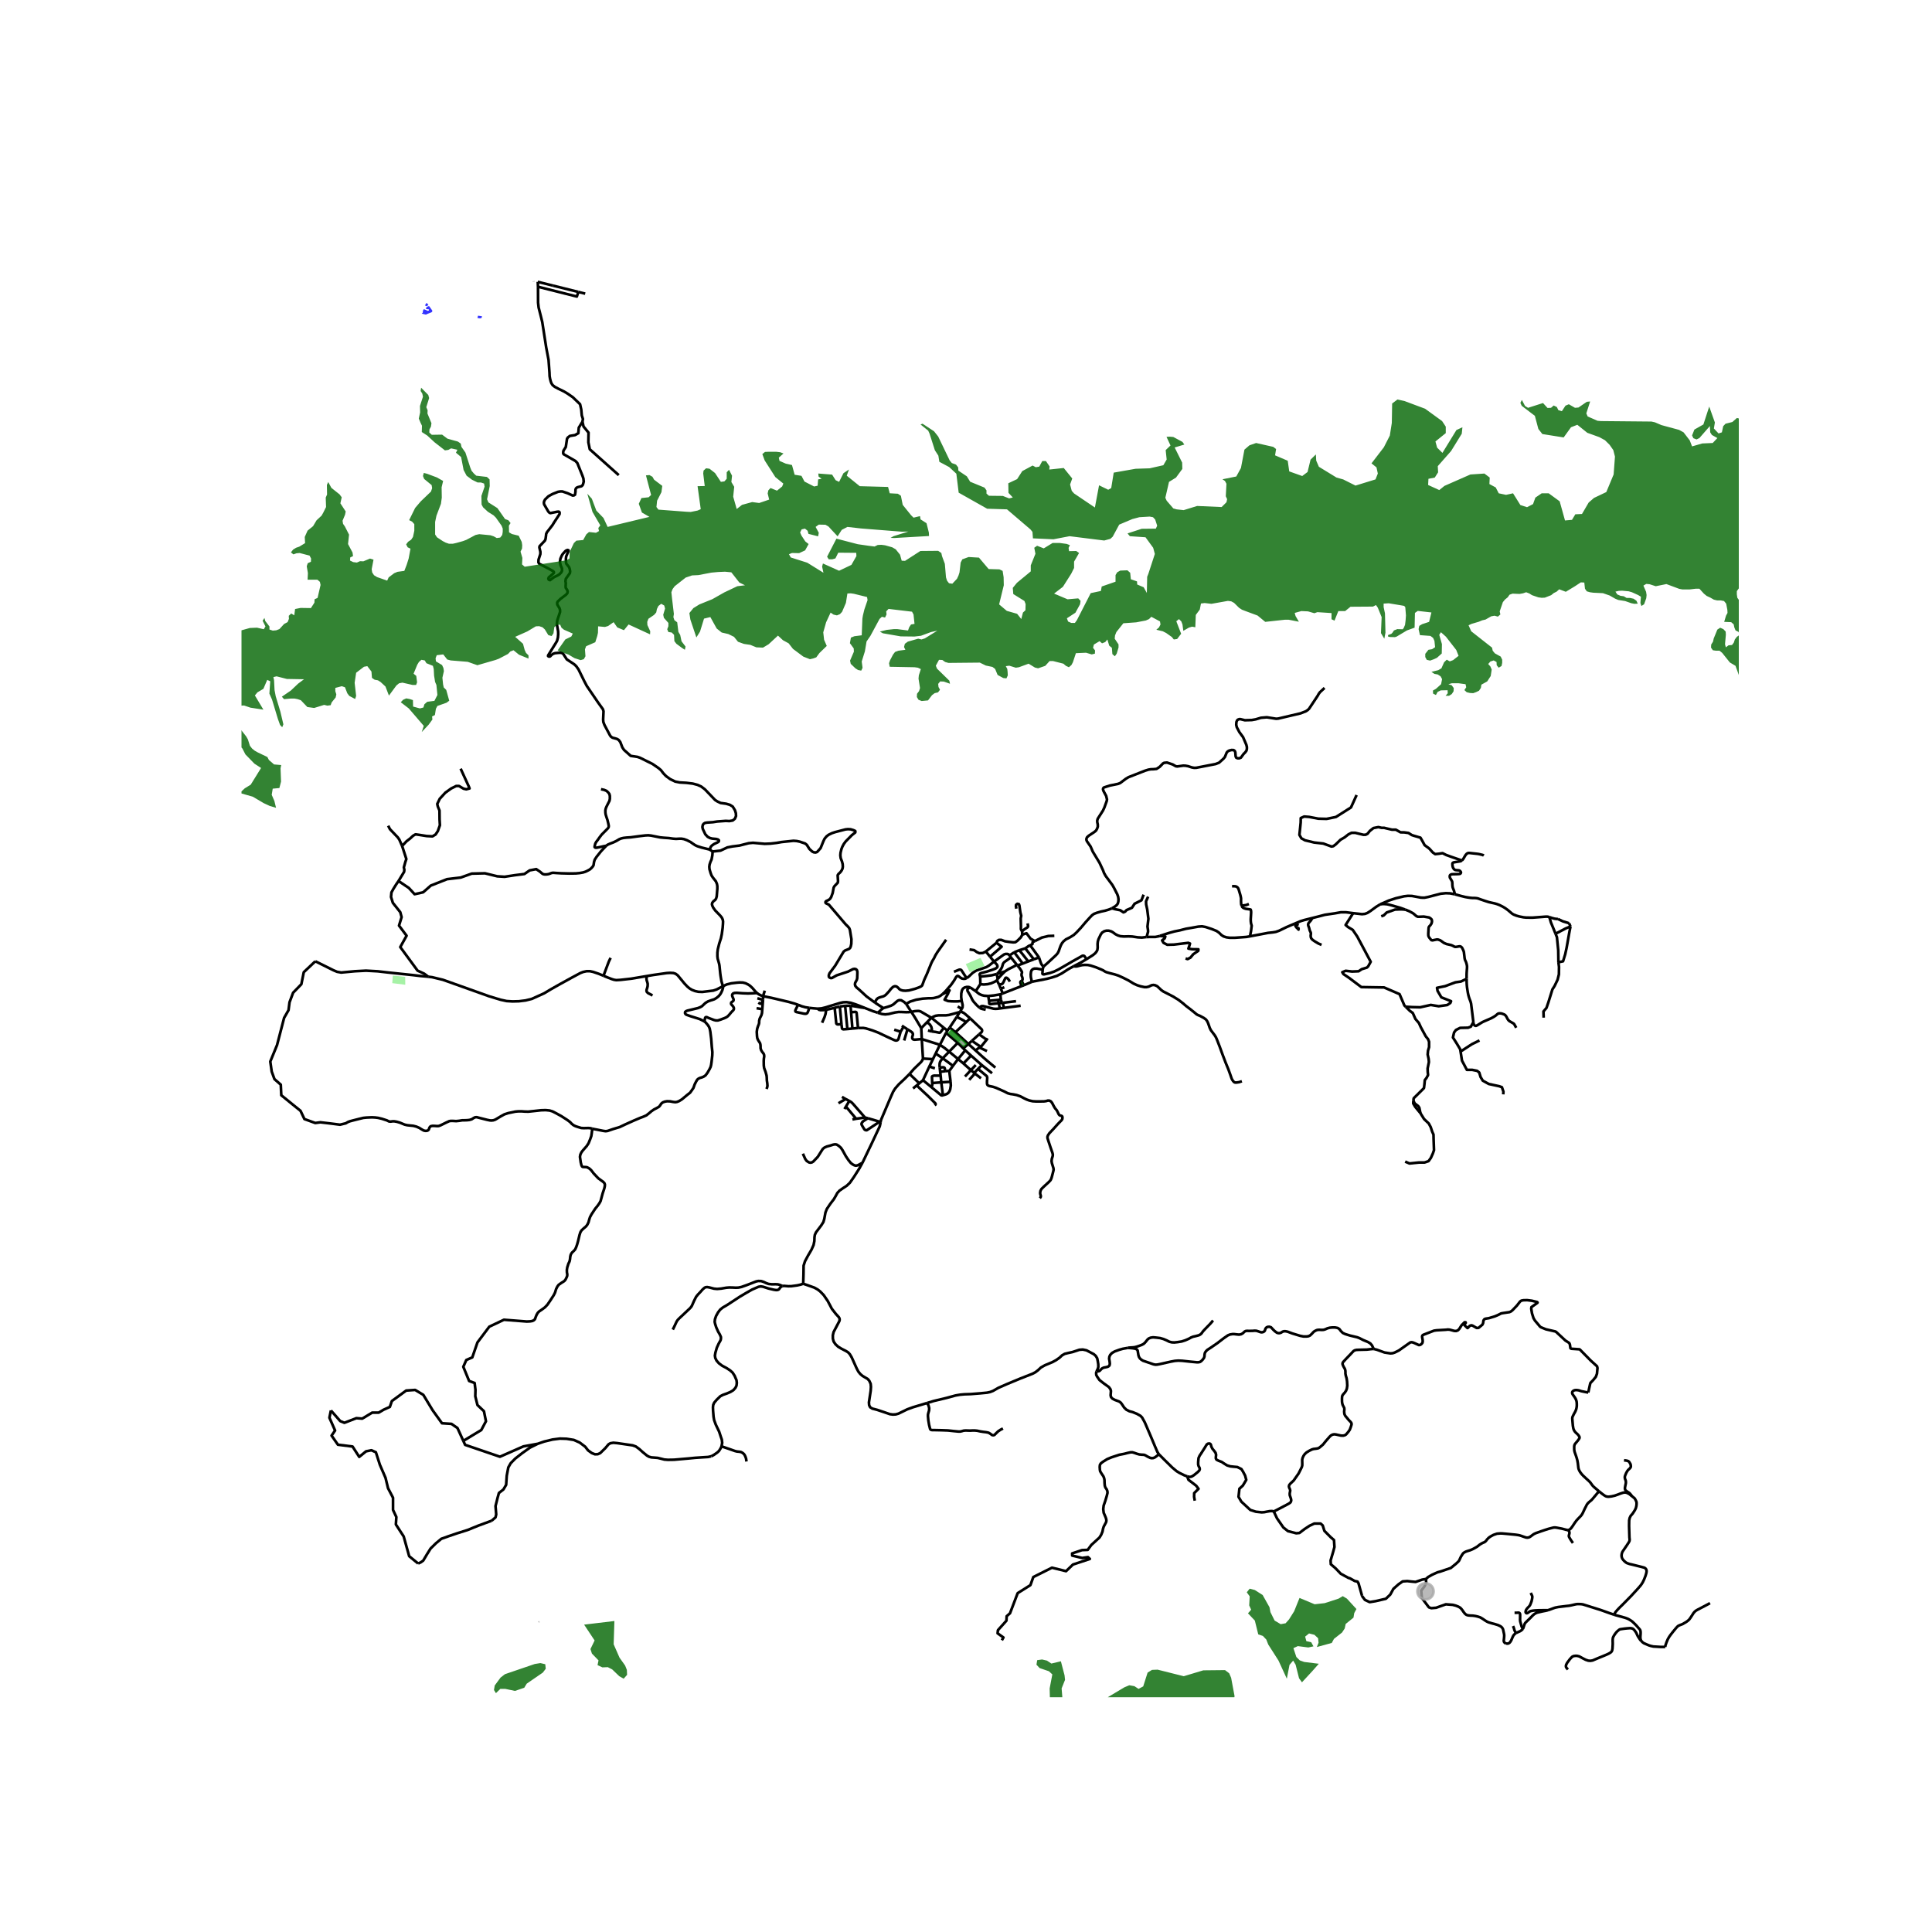 <svg xmlns="http://www.w3.org/2000/svg" xmlns:xlink="http://www.w3.org/1999/xlink" width="960" height="960" viewBox="0 0 720 720"><defs><style>*{stroke-linejoin:round;stroke-linecap:butt}</style></defs><g id="figure_1"><path id="patch_1" d="M0 720h720V0H0z" style="fill:#fff"/><g id="axes_1"><path id="patch_2" d="M90 632.514h558V94.686H90z" style="fill:#fff"/><g id="LineCollection_1"><path d="m361.609 368.002 1.998 1.383M365.053 375.566l-1.055-.985-1.136-1.254-.5-.733-.742-1.545-.628-1.056-.419-.68-.062-.46.174-.405.455-.27.469-.176" clip-path="url(#p7a1f19ba10)" style="fill:none;stroke:#000"/><path d="m358.402 372.999-.051-.229-.144-1.185.035-1.373.225-1.096.423-.712.55-.377.842-.226.687.018.64.183M353.071 384.09l-.509.836M353.071 384.09l.85-1.162M353.071 384.09l-1.333-1.057M337.677 374.114l-.718-.7-1.117-.662-.749-.032-.585.234-.602.51-.988.862-.873.475-1.33.438-1.497.442M326.141 373.697l1.76 1.156 1.317.828M327.11 377.423l.71-.58.643-.61.755-.552M368.3 371.182l.27 1.781M372.784 370.568l-2.386.402-2.098.212M363.607 369.385l1.342 1.05.857.395.927.237 1.567.115M358.44 375.993l-.571.884M358.44 375.993l-1.54-.905M358.402 372.999l.348 1.557-.039.802-.271.635M372.784 370.568l.22 1.944M372.784 370.568l.927-.353M264.457 316.6l.427-.995.372-.453.788-.572 1.579-.76.27-.274.036-.366-.314-.313-.71-.205-1.517-.143-.833-.22-.819-.428-.884-.952-.928-1.958-.162-.74.15-.784.31-.445.525-.324.803-.126 2.13-.143 1.597-.249 3.157-.23 1.397.065 1.234-.216.806-.66.42-.985-.055-1.071-.334-1.078-.822-1.366-1.055-.668-1.435-.417-2.04-.28-1.184-.554-.86-.543-3.806-3.978-1.388-1.057-1.365-.617-1.777-.468-2.343-.287-2.505-.144-1.692-.33-1.862-.906-1.543-1.121-1.001-1.035-.869-1.143-.946-.82-2.266-1.552-4.619-2.29-.97-.33-2.51-.377-2.505-2.232-.624-.956-.737-1.937-.59-.784-.663-.416-1.68-.45-.6-.417-.377-.557-2.002-3.766-.415-1.089-.081-.905.143-3.105-.22-.759-1.839-2.566-4.178-6.13-.934-1.769-2.134-4.352-.853-1.225-.756-.712-2.777-1.84-1.374-2.117-.624-.32-.699-.036-1.667.155-.737.251-.574.41-.52.542-.322.087-.277-.05-.183-.178.043-.257 2.915-4.69.396-.698.321-1.24.105-1.207-.023-1.06-.477-2.674.136-1.373 1.05-3.191-.003-.755-.179-.626-.853-1.409-.034-.693.159-.342 1.015-1.02 2.119-1.603.512-.59.1-.625-.202-.596-.473-.684-.085-.43.07-1.388-.124-.726.14-.892 1.52-2.127.07-.669-.14-.877-.256-.675-.985-1.222-.124-.36-.062-1.523.092-.841.544-1.309.36-.848-.02-.172-.344-.123-.489.173-.338.244-.965 1.064-.338.525-.546 1.222-.19 1.308.26 1.147.503 1.225.028.795-.26.617-.702.737-.73.46-1.287.612-1.49 1.12-.473-.179-.155-.327.147-.514 1.059-.906.8-.715.069-.197-.035-.242-.294-.283-1.46-.834-3.691-1.912-.288-.482.035-1.042.671-2.085.016-.855-.372-1.56.055-.496 1.201-1.265.8-.841.24-.582.186-1.366.047-.546.286-.618 2.072-2.678.585-.967 2.048-3.13.02-.611-.101-.18-.264-.122-.523.036-2.56.514-.35-.144-.41-.431-1.564-2.689-.093-.56.085-.554.357-.697 1.265-1.215 1.474-.812 2.071-.827.9-.15.721.006 1.955.654 1.932.877.465-.071.388-.26.17-1.157v-.719l.171-.467.303-.28.396-.18 1.365-.345.392-.36.182-.366.264-.999-.124-1.15-.357-1.035-1.916-4.752-.69-.74-4.407-2.53-.17-.353.03-.625.132-.432.815-1.265.465-3.098.326-.482.714-.553 1.94-.324 1.223-.696.173-2.05 1.363-2.231M200.502 106.868l.023 5.91.208 1.845.9 3.542.451 1.859 1.465 9.43.884 4.701.342 4.773.047 1.23.17 1 .24.948.264.719.44.681.801.649 1.296.69 2.102 1.02 1.312.784 2.017 1.38 2.712 2.611.437 1.975.201 2.2.435 1.352-.188.989" clip-path="url(#p7a1f19ba10)" style="fill:none;stroke:#000"/><path d="m230.592 177.07-10.799-9.631-.527-2.617.062-3.595-1.862-2.271-.405-1.8M200.41 105.029l.092 1.84M200.41 105.029l5.73 1.428M315.785 383.493l-.83-8.653M315.785 383.493l1.878-.19M313.586 381.664l.194 1.606.19.237.376.087 1.439-.101M314.955 374.84l-1.966.266M314.955 374.84l2.017-.061M316.972 374.779l2.157.349 1.912.334 1.066.107M327.11 377.423l-1.787-.585-3.216-1.269" clip-path="url(#p7a1f19ba10)" style="fill:none;stroke:#000"/><path d="m304.742 375.907 1.463-.122 1.322-.33 5.586-1.7 1.113-.237 1.26-.047 1.544.23 1.544.496 1.222.442 2.311.93M319.757 383.115l-2.094.187M317.175 377.23l1.666-.14.282.138.107.242.527 5.645" clip-path="url(#p7a1f19ba10)" style="fill:none;stroke:#000"/><path d="m335.633 384.492-.8 2.727-.32.399-.382.154-.434-.014-.66-.24-3.04-1.406-2.754-1.311-2.114-.805-2.444-.751-.97-.162-1.958.032M327.11 377.423l1.588.479 1.198.14 1.319-.148 2.385-.582 1.323-.18 1.303.026 1.389.06.946-.01 1.055-.133M343.324 383.162l-2.292-3.855-1.416-2.232" clip-path="url(#p7a1f19ba10)" style="fill:none;stroke:#000"/><path d="m347.09 379.285-3.987-2.332-.558-.176-.594-.025-1 .075-1.335.248M337.677 374.114l.272.352.31.53 1.357 2.08M317.663 383.302l-.488-6.072M264.457 316.6l1.117.744M225.887 315.221l.559-.414.837-.38 1.405-.54 1.035-.503 1.086-.643.72-.277.814-.19 1.17-.13 1.55-.102 2.945-.4 2.479-.295 1.12-.054 1.02.104 1.8.363 1.572.313 1.423.14 1.85.119 1.575.219 1.117.079 1.121-.065.884-.004.939.159 1.113.413 1.346.682.788.562.926.61.784.37 1.583.503 1.904.468 1.105.273M326.141 373.697l-3.172-2.325-2.735-2.522-1.086-.91-.415-.553-.12-.528.081-.568.605-1.12.156-.615.066-1.951-.016-.532-.17-.571-.354-.32-.539-.119-.578.1-1.796.917-4.255 1.405-1.774.99-.446.024-.405-.156-.292-.297-.034-.583.252-.718 2.129-2.85 3.146-5.232.52-.424 1.5-.61.388-.342.256-.579.202-.955.047-1.729-.567-3.475-.255-.661-.474-.582-.872-.852-6.23-7.298-1.167-.575-.128-.248.052-.302.24-.228.949-.44.531-.446.392-.636.54-1.502.372-2.005.29-.522 1.25-1.307.077-.611-.128-2.16.287-.463.683-.63.53-.715.304-.663.116-.674-.058-1.005-.248-.96-.482-1.254-.135-1.02.077-.996.319-1.333.345-.899.535-1.006.69-.952 2.338-2.372 1.27-1.012.025-.454-.148-.151-.638-.273-.992-.288-1.013-.05-.896.093-3.863 1.007-1.16.384-1.26.611-.761.582-.725.866-.462.949-1.043 2.583-1.268 1.41-.614.222-.658-.086-.555-.263-1.067-.973-.97-1.538-.663-.521-1.986-.669-1.074-.226-1.253-.097-4.43.467-1.838.316-2.32.266-2.126.086-4.39-.388-1.567.15-3.468.885-2.622.324-1.862.359-2.575 1.204-2.929.337M269.465 367.491l-.307-.765-.287-1.046-.232-1.35-.105-.635-.122-.948-.277-2.78-.113-.69-.252-.916-.318-1.089-.101-.906.008-1.369.15-1.232.513-2.077.644-2.005.318-1.488.338-2.469.104-1.401.035-.906-.1-.657-.334-.752-.621-.786-1.838-1.89-.765-1.071-.345-.74-.14-.55.133-.547.434-.567.667-.51.33-.518.217-.783.233-2.832-.004-1.02-.144-.795-.395-.952-1.075-1.362-.516-.773-.36-.934-.427-1.46-.074-.915.116-.838.327-.996.407-.887.294-1.585.093-1.355M316.972 374.779l.203 2.451M307.904 376.295l-1.083.133-1.012.022-.605-.133-.462-.41M301.593 375.605l1.508.159 1.641.143M347.09 379.285l-1.586 1.646M347.09 379.285l4.648 3.748M357.719 377.14l-2.688.747-1.358.36-1.191.147-2.789.007-.966.14-.775.295-.861.449M357.719 377.14l.15-.263M357.719 377.14l-1.164 1.832M343.964 394.503l3.705.204M343.964 394.503l-.446-7.27M338.96 400.227l1.608-1.835 1.39-1.352 1.254-1.208.465-.61.287-.719M343.324 383.162l.194 4.072M343.324 383.162l2.18-2.231M637.27 597.437l-.572.329-4.064 2.126-.629.367-.465.402-.419.481-.334.532-.783 1.207-.473.647-.481.452-.629.467-.768.446-.566.337-.574.223-.66.259-.496.258-.38.36-.59.668-.915 1.114-.869 1.113-.574.812-.52.913-.465 1.12-.392 1.146-.066.55" clip-path="url(#p7a1f19ba10)" style="fill:none;stroke:#000"/><path d="m611.658 611.567.542.51.489.338 1.784.755.76.236.931.201 1.769.101.916.057h.884l.853.001M220.796 420.67l-.74-.223-.829-.07-.865.03-.877.01-.876-.05-1.408-.425-.71-.24-.756-.37-.687-.543-.605-.64-.98-.74-2.259-1.458-2.078-1.14-1.21-.621-1.087-.331-1.45-.147-1.719.05-2.467.27-2.335.247-1.38-.039-1.09-.083-1.106-.003-1.26.115-2.63.556-1.408.457-1.311.722-2.075 1.24-.722.259-.706.075-.581-.036-1.087-.219-2.909-.74-.942-.244-.57.042-.551.26-.733.484-.861.252-.904.093-.935.029-.815.004-1.16.19-1.12.111-1.202-.068-.83-.007-.548.093-1.043.475-2.133 1.052-.756.281-.627.025-.794-.054-.794-.029-.68.108-.348.244-.252.439-.19.57-.268.301-.442.189-.59.023-.588-.131-.665-.37-1.008-.622-1.07-.463-1.137-.295-1.358-.136-.935-.1-.923-.21-1.782-.733-1.121-.332-.894-.16-.51-.023-.456.04-.433.068-.348-.015-.373-.066-.731-.367-1.862-.6-1.4-.337-1.11-.137-1.213-.061-1.979.086-1.213.122-1.669.406-2.25.568-1.157.31-.684.272-.76.457-2.173.524-3.6-.46-3.692-.431-1.924.258-4.034-1.465-1.458-3.076-3.103-2.501-4.065-3.306-.187-3.938-2.358-2.07-1.024-2.817-.527-3.736 2.513-6.123 2.638-10.148 1.644-2.875.373-2.932 1.334-3.564 3.072-3.163.9-4.484 4.306-4.075M159.59 363.992l-.386-.048-2.608-.226-2.424-.297-9.684-1.014-3.709-.427-4.376-.243-4.134.218-5.11.48-1.545-.275-1.364-.576-6.739-3.35M224.904 363.636l.147.06.737.31.857.352 1.372.525.79.244.854.14 1.606-.097 3.91-.438 5.909-.992M269.465 367.491l-2.401 1.255-1.237.42-1.897.23-2.188.27-1.47-.058-1.257-.276-1.148-.442-.938-.572-.776-.65-1.079-1.14-2.493-3.032-.78-.59-.846-.287-1.206-.065-1.268.072-5.02.719-2.375.395" clip-path="url(#p7a1f19ba10)" style="fill:none;stroke:#000"/><path d="m243.143 371.034-.432-.312-.52-.271-.638-.318-.469-.433-.143-.383.026-.467.21-.625.171-.698.035-.898-.148-.567-.248-.766-.07-.593.054-.481.115-.482M269.465 367.491l1.385-.62 1.676-.414 2.043-.241 1.06-.083 1.233.044 1.008.255.885.434.729.475.927.865 1.132 1.323.563.539M284.406 371.243l-.873-.307-.76-.38-.667-.488" clip-path="url(#p7a1f19ba10)" style="fill:none;stroke:#000"/><path d="m262.538 380.661.213-1.25.124-.255.186-.112.291-.003.714.323 1.978.75.753.188.724-.007.905-.277 1.638-.622.632-.289.468-.323.512-.516.834-1.008.803-.821.19-.392-.024-.449-.193-.399-.28-.384-.469-.5-.101-.298.081-.417.47-.366.322-.252.093-.348-.062-.327-.396-.938-.1-.342.053-.44.33-.383.572-.174.829-.026 2.106.154 1.994.075 1.66-.057 1.718-.108M284.406 371.243l-.057 1.356M297.404 374.46l-1.354-.475-2.238-.633-6.303-1.483-3.103-.626M285.015 369.187l-.415 1.276-.194.78" clip-path="url(#p7a1f19ba10)" style="fill:none;stroke:#000"/><path d="m262.538 380.661-1.73-.862-1.436-.456-2.079-.647-1.56-.56-.338-.314-.117-.273.057-.431.345-.287.5-.207 2.487-.595 1.423-.344.88-.335.672-.391.6-.579.71-.654.99-.579 1.008-.348 1.25-.402.767-.457.733-.578.64-.715.43-.72.431-.948.21-.715.081-.46-.027-.313M312.989 375.106l-1.936.474M312.989 375.106l.597 6.558M307.904 376.295l1.314-.262 1.835-.453M313.586 381.664l-1.327.117-.358-.089-.243-.25-.605-5.862M343.972 402.558l-1.384 1.17M343.972 402.558l2.409-5.188M343.972 402.558l3.058 2.519M340.26 405.635l1.38-1.132M338.96 400.227l3.628 3.501M328.166 418.171l.09-.514.166-.51 3.543-8.327.86-1.931.771-1.236 1.374-1.57 2.19-2.05 1.8-1.806M342.588 403.728l-.947.775M348.321 411.903l.325-.272.04-.244-.102-.194-2.785-2.781-2.78-2.58-1.378-1.33M356.916 388.636l-3.193 3.284M356.916 388.636l2.05 2.044M356.916 388.636l-4.354-3.71M347.669 394.707l-1.288 2.663M347.669 394.707l1.031-2.087M348.7 392.62l1.571-3.256M348.7 392.62l2.632 1.776M351.332 394.396l3.816 2.799M351.332 394.396l2.39-2.476M350.219 397.923l-.072-.837.024-.615.112-.578.29-.567.759-.93M355.148 397.195l1.903-2.524M355.148 397.195l-1.345 1.867M350.553 400.87l-.184-1.448M350.553 400.87l.23 2.495M347.413 403.617l-.107-2.352.155-.212.332-.142.496-.066 2.264.026M351.396 408.16l-.295.076-.347-.052-3.724-3.107M347.413 403.617l.038.53-.093.447-.328.483M347.413 403.617l3.37-.252M350.783 403.365l.613 4.796M350.783 403.365l3.472-.216M353.803 399.062l.072.99.38 3.097M351.396 408.16l1.059-.312.555-.244.461-.396.369-.535.279-.72.224-1.421-.088-1.383M353.803 399.062l-1.57.13M359.718 391.418l-2.667 3.253M359.718 391.418l2.163 1.963M359.718 391.418l-.753-.738M343.518 387.234l6.753 2.13M338.194 383.596l1.383.881.43.363.21.464-.034.445-.216.672-.017.38.118.34.272.236.504.09 2.674-.233M350.271 389.364l2.291-4.438M353.723 391.92l-1.757-1.399-1.695-1.157M353.723 391.92l3.328 2.751M357.05 394.671l1.989 1.647M365.599 401.848l-2.289-1.774M361.826 398.807l1.231 1.033M361.826 398.807l-2.787-2.489M361.826 398.807l-2.208 2.381M361.826 398.807l1.823-1.901M363.31 400.074l-.253-.234M363.31 400.074l-2.11 2.359M369.718 399.967l-3.812-3.026M363.057 399.84l1.428-1.483M365.906 396.941l-4.025-3.56M365.906 396.941l-1.421 1.416M353.921 382.928l2.14 1.742M353.921 382.928l2.634-3.956M363.559 391.47l2.662 2.407 1.889 1.628 2.838 2.359M358.965 390.68l1.938-1.604M360.903 389.076l1.298-1.19M360.903 389.076l2.656 2.395M356.06 384.67l2.503 2.27 2.34 2.136M360.012 380.967l-.368.36-3.584 3.343M361.543 379.5l-1.531 1.467M364.877 385.466l.882-.766.217-.37.028-.352-.156-.377-4.305-4.1" clip-path="url(#p7a1f19ba10)" style="fill:none;stroke:#000"/><path d="m357.869 376.877 1.3.615.795.636 1.579 1.373M356.555 378.972l1.633.827 1.128.629.696.539M365.123 390.417l-.403.18-.295.187-.866.687M365.526 390.158l2.165-2.684M365.526 390.158l-.403.259M365.526 390.158l-3.325-2.272M368.08 386.964l-.389.51M367.691 387.474l-2.814-2.008M364.877 385.466l-2.676 2.42M387.496 446.528l.28-.319.086-.222.015-.307-.222-.784-.012-.458.12-.68.38-.687.893-.88 1.873-1.725.617-.672.275-.603.21-.687.496-1.922.14-.683-.074-.596-.566-1.84-.12-.783.1-.82.175-.531.174-.604.016-.546-.148-.564-.682-1.947-.81-2.433-.339-1.082-.011-.524.194-.54.512-.765 1.563-1.656 1.653-1.836 1.388-1.423.23-.41.044-.461-.033-.356-.165-.269-.252-.105-.338-.064-.289-.136-.289-.312-.562-1.168-.281-.47-.54-.625-.492-.834-.593-1.143-.458-.596-.555-.284-.574-.036-.663.201-.792.108-1.462.025-1.547-.003-1.21-.072-1.265-.284-1.016-.367-.962-.47-.582-.313-.803-.413-1.365-.47-1.269-.252-1.059-.144-.9-.24-.566-.274-.748-.398-1.125-.496-1.951-.863-1.21-.402-.642-.142-.7-.139-.516-.23-.258-.303-.091-.435.003-.778.09-1.33-.054-.316-.13-.301-3.247-2.682M347.195 384.38l1.53.205 1.333.28.215-.043.2-.124 1.265-1.665M345.826 384.027l1.369.354" clip-path="url(#p7a1f19ba10)" style="fill:none;stroke:#000"/><path d="m345.504 380.931 1.074.916.49.83.197.837-.07.867M301.593 375.605l-1.49-.24-1.299-.36-1.4-.546" clip-path="url(#p7a1f19ba10)" style="fill:none;stroke:#000"/><path d="m301.593 375.605-.433 1.32-.254.537-.287.242-.322.106-.626-.029-2.892-.627-.312-.163-.093-.27.105-.39.925-1.872M365.053 375.566l.472.27.64.2 1.173.252M372.597 375.818l-.798.107-.842.044-.725-.062-3.875-.976-.464-.001-.375.162-.465.474M372.597 375.818l1.511-.198M372.597 375.818l-.4-1.948M380.367 374.806l-6.259.814M373.386 373.756l-.383-1.244M373.386 373.756l-1.188.114M373.386 373.756l.326-.045M368.57 372.963l3.403-.313M372.198 373.87l-3.116.346-.267-.044-.145-.169-.1-1.04M373.003 372.512l-1.03.138M359.039 396.318l2.842-2.937M373.71 370.215l-.737-1.744M380.692 367.502l-2.253.866-4.728 1.847M371.508 365.35l.337-.483M372.339 366.93l-.42-.811-.41-.769M365.34 366.78l1.296.122 1.45-.129 1.284-.316 1.346-.597.792-.51M384.536 365.896l-2.998 1.283M388.578 361.362l-2.21-.41-.881.007-.625.226-.396.38-.229.533-.12 1.042.05.98.37 1.776" clip-path="url(#p7a1f19ba10)" style="fill:none;stroke:#000"/><path d="m400.183 360.06-2.005 1.093-2.53 1.631-1.807.906-1.896.614-1.812.475-3.97.783-.781.144-.846.19M388.913 360.181l-.155.386-.093.344-.087.45M404.915 357.451l-.766-1.119-.205-.133-.295-.048-.268.038-3.752 2.1-2.79 1.635-2.466 1.405-1.548.748-1.505.524-2.159.503-.366-.002-.233-.087-.096-.17.112-1.483M365.34 366.78l-.298.404-.179.283-1.256 1.918M365.266 363.955l.055 1.115.02 1.71M370.457 358.36l1.02 1.082.22.439.024.402-.213.31-.485.355-.995.388-2.26.751-2.082.525-.375.154-.207.22-.02.226.182.743" clip-path="url(#p7a1f19ba10)" style="fill:none;stroke:#000"/><path d="m371.45 362.993-1.85.467-2.065.27-2.269.225M370.457 358.36l-1.49-1.824M376.224 356.043l-.392-.395-.477-.148-.643.015-.563.201-3.692 2.645M360.23 364.51l.477-.297.574-.489.566-.552.662-.641 1.313-.826 2.672-.914 1.139-.396.933-.568 1.89-1.466M374.525 362.015l-2.831.917M378.957 359.552l-.895.494-1.148.597-1.109.546-1.28.826M371.845 364.867l.605-.753 1.187-1.226.888-.873M387.205 356.812l-1.924.697M383.725 352.412l.254.09.262.23 2.964 4.08M388.913 360.181l-.5-.422-.318-.455-.24-.557-.309-.929-.341-1.006M360.23 364.51l-.272-.39-1.694-2.59-.357-.189-.427.024-1.97.79M376.76 356.812l2.197 2.74M376.76 356.812l-.536-.77M371.694 362.932l1.249-1.628.465-.841.167-.553.213-.737.365-.514.324-.266 2.282-1.58M378.957 359.552l.222.311M380.762 365.532l-.384.23-.134.251.04.3.408 1.19" clip-path="url(#p7a1f19ba10)" style="fill:none;stroke:#000"/><path d="m379.18 359.863.533.584.382.532.349.519.353.579.06.217-.015.253-.105.357-.047.375.035.294.303.785.068.559-.06.25-.274.365M380.762 365.532l.776 1.647M381.538 367.18l-.846.322M372.339 366.93l.634 1.54M376.356 365.817l-.377-.629-.315-.395-.439-.36-.242-.082-.185.04-.14.118-.699 1.499-.252.443-.256.23-.305.108-.807.14M414.391 338.503l-1.214.486-1.35.402-1.505.32-1.59.463-1.04.403-.729.514-.935.98-1.555 1.718-1.714 2.027-1.602 1.704-1 .92-1.39.862-1.54.769-.851.699-.613.747-.467.879-.36.977-.397 1.14-.364.714-.598.697-3.118 2.902-1.546 1.355M382.098 353.425l1.346-.952.281-.061M385.659 350.718l-.835.387-.063.735-1.036.572M376.224 356.043l1.76-1.15M379.87 354.124l2.228-.7M379.87 354.124l-1.886.769M383.202 358.292l-2.2-2.788-1.132-1.38M377.984 354.893l3.166 4.197M381.15 359.09l2.052-.798M379.18 359.863l.802-.33 1.168-.443M383.202 358.292l2.079-.783M382.098 353.425l3.183 4.084M427.305 349.217l-.262.01-1.5.175-1.544-.086-2.06-.302-1.365-.057-1.746.046-1.307-.11-.95-.296-.943-.492-.757-.576-.682-.409-.973-.287-.935.003-.791.216-.8.525-.488.7-.834 1.758-.248.859-.09.909.035 1.319-.116.926-.341.626-.47.579-.853.697-2.37 1.501M400.183 360.06l2.677-1.39 2.055-1.219M215.539 108.8l-.567 1.708-14.47-3.64M218.094 109.438l-2.555-.637M367.823 391.718l-2.7-1.301M352.232 399.192l-1.863.23M350.219 397.923l.941-.178.409-.005.34.102.181.261.142 1.089M350.219 397.923l.15 1.5M346.38 397.37l.912.415 1.121.343M326.141 373.697l.107-.393.064-.296.245-.387.283-.375.457-.342.857-.308.966-.26.446-.211.485-.32 1.183-1.265.745-.952.617-.619.347-.26.498-.17.379.017.344.115.472.37.63.665.586.282.646.173.98.059 1.265-.119 2.268-.603 1.386-.5.69-.303.237-.153.218-.16.097-.12.067-.12.743-2.019.99-2.162 1.69-4.158.454-.877.489-.79.496-1.05.8-1.304 3.226-4.567M374.288 367.923l-1.315.548M373.712 373.71l4.925-.595M373.712 373.71l.396 1.91M372.198 373.87l-.225-1.22M321.433 433.298l-1.09.625-.733.356-.637.14-.597-.158-.636-.334-.66-.51-.872-1.064-.97-1.448-1.264-2.285-.582-.866-.838-.748-.764-.463-.586-.083-.71.119-1.035.334-1.33.356-.9.41-.586.484-.59.906-1.295 2.055-1.674 1.757-.52.307-.479.108-.547-.08-.888-.54-.55-.744-.889-1.983M319.05 416.923l-3.789-4.536M319.05 416.923l-1.387.264M319.05 416.923l3.302-.452M315.261 412.387l-.546.919M315.261 412.387l1.26-2.1M316.522 410.288l-1.379-.715M322.352 416.471l-4.476-5.124-.586-.585-.768-.474M312.48 411.15l2.663-1.577M315.143 409.573l-1.374-.788M322.352 416.471l1.069.262M328.166 418.171l-.12.748-.202.861-2.936 6.267-3.475 7.251M299.336 478.412l.104-3.55.039-3.205.52-1.617 1.148-2.141 1.249-2.135.799-1.782.295-1.48.046-1.416.14-.901.419-.917 1.962-2.594.807-1.279.333-1.171.435-2.386.52-1.308 1.28-1.897 1.303-1.703.683-1.157.651-1.2.807-.87 1.264-.883 1.412-.92 1.172-1.114 1.442-2.055 2.064-3.248 1.203-2.185M281.962 375.735l2.118.348M284.344 372.776l-.573 1.104-.143.14-.166.051-.188-.014-.66-.413M282.242 372.026l2.107.573M284.349 372.6l-.005.176M284.08 376.083l-.108 1.445-.225.82-.61 1.192-.209.834-.031.876-.128.518-.29.683-.3.927-.155 1.16.093 1.632.113.776.318.719.679 1.045.14.485.058.5.023.977.202.68.41.675.524.66.175.464.039.58-.125.765-.054.862.024 1.724.124.942.535 1.448.376 1.355.07.758.035 1.024.163 1.153.062.88-.128.655-.233.524M284.08 376.083l.264-3.307M601.51 601.74l.512.17 3.383.92.752.245.66.28.465.266.516.32.508.359.83.786.605.611 1.443 1.653.155.388.055.366.015.417-.015.446-.086 1.113.031.539.124.524.195.424" clip-path="url(#p7a1f19ba10)" style="fill:none;stroke:#000"/><path d="m584.32 622.171-.512-.567-.202-.374-.039-.351.078-.431.349-.705 1.047-1.415.559-.604.283-.287.322-.17.31-.117.698-.08.566.022.784.201 1.35.74 1.04.525.954.316.775.064.853-.143 1.924-.82 1.381-.56 1.8-.747.908-.423.667-.396.35-.33.224-.402.14-.748.085-1.537.008-.521-.023-.643.007-.683.054-.48.059-.242.089-.212.294-.553.42-.632.457-.582.342-.36.48-.398.189-.156.176-.105.128-.063.318-.064 1.32-.19 1.043-.108 1.055-.08.503.044.435.115.318.18.419.423.613.862.628 1.33.357.581.349.525.264.352.342.395M531.409 588.443l.084 1.403-.631 1.365-1.221 1.599.252 2.729 2.61 3.47.926.31 1.768-.155 3.62-1.286 2.526.195 1.167.296.962.377.614.345.43.391.489.618.258.396.51.69.337.348.388.27.299.11.298.08.361.043.512.036.942.036.959.14.892.215.876.288.838.488.993.676.613.373.628.295 1.28.388 1.017.258 1.264.396.76.352.489.323.31.337.303.546.388 1.783.054.502-.023.467-.047.618-.093.801.011.28.09.266.174.237.248.205.272.14M564.974 608.616l-.28.164-.42.395-.31.395-.248.517-.497 1.171-.357.597-.325.373-.357.223-.38.079-.594-.047M507.585 594.694l.04.142 1.052 1.404 1.768.819 2.147-.35 3.873-.898 1.641-1.56 1.18-2.144 1.935-1.715 1.516-1.053 1.726-.116 1.768.195 1.305.116 2.483-.857 1.39-.234M584.327 570.19l-.251-.014-.462-.08-1.594-.423-1.203-.223-.628-.122-.687-.087-.43.022-.372.069-.462.118-1.195.31-1.265.405-1.605.542-1.916.683-.714.359-.458.338-.613.453-.41.265-.404.159-.45.071-.489-.05-.713-.23-1.086-.38-.606-.194-.496-.101-.985-.144-3.29-.316-1.644-.147-.679-.022-.434.033-.92.078-1.303.446-1.008.546-.636.424-.481.46-.303.337-.248.345-.31.338-.25.188-.2.11-.4.162-.33.154-.535.302-.5.327-.85.676-.977.574-.776.403-.838.359-1.062.323-.621.223-.473.244-.396.273-.24.287-.334.504-.411.69-.303.653-.178.395-.178.345-.257.302-.822.776-1.97 1.61-2.04.696-1.637.56-1.334.374-1.87.848-1.56.877-.826.75M431.873 541.956l1.916 1.922 3.076 3.025 1.625 1.358.974.6 1.807.899 1.164.456" clip-path="url(#p7a1f19ba10)" style="fill:none;stroke:#000"/><path d="m474.713 563.275-.655-.155-.83.032-1.047.187-1.012.201-.97.069-2.186-.236-2.063-.663-3.325-3.08-1.057-1.8.323-3.018 1.29-1.193 1.262-2.115-.421-1.58-.737-1.408-.654-1.05-1.522-.741-1.558-.141-1.078-.123-1.16-.345-1.062-.653-.966-.654-1.148-.431-.78-.395-.244-.442-.004-.475.097-.905-.194-.744-.555-.761-.628-.769-.388-.77-.163-.664-.213-.359-.367-.154-.535.075-.429.28-.838 1.359-1.287 2.018-.547.816-.4.898-.136 1.466-.003.884.14.57.383.738.082.484-.182.478-.547.557-1.4 1.146-.728.465-.518.192-.549.016-.77-.166" clip-path="url(#p7a1f19ba10)" style="fill:none;stroke:#000"/><path d="m445.258 559.262-.248-1.437.031-1.38 1.614-1.61-.869-1.149-2.886-2.213-.465-1.257M408.642 511.038l-.15.654.058.74.341.632.86 1.238 1.517 1.192 1.986 1.432.57.78.187.657-.05.744-.066.866.145.681.533.576.889.476 1.528.555.714.49.558.778.667 1.01.838.823 1.129.564 1.183.316 1.582.636 1.366.769.62.65.993 1.8 2.122 4.937 1.66 3.966.88 2.044.57.912" clip-path="url(#p7a1f19ba10)" style="fill:none;stroke:#000"/><path d="m373.361 611.28.59-1.035-2.172-1.551.124-1.179 3.165-3.535.093-1.667 1.241-1.092 2.855-7.5 4.748-2.99 1.086-3.017 6.95-3.478 5.245 1.294 2.575-2.472 6.3-2.098-.714-.661-2.141.316-3.724-.89-.03-.805 3.691-1.236 2.11-.086 1.366-1.84 3.041-2.78.624-1.024.485-1.171.198-1.042.263-.823.459-.862.399-.73.132-.563-.055-.611-.213-.654-.737-1.72-.17-1.359.155-1.336.616-1.771.532-1.782.287-1.175-.05-.643-.245-.653-.489-.694-.232-.682-.086-.967-.03-1.146-.125-.69-.256-.657-.814-1.225-.415-.712-.098-.564-.062-1.006.07-.772.326-.56.741-.582 1.652-1.032 1.618-.671 2.905-.952 1.811-.345 1.284-.33 1.04-.227.679-.022.771.212.994.356.849.24.943.094.808.034.52.19.739.444 1.047.504.553.123.618-.048.6-.244.75-.557.722-.615M345.495 522.858l2.488-.754 4.658-1.111 3.456-.938 1.7-.294 1.62-.148 2.328-.075 3.568-.287 2.525-.241 1.117-.237 1.11-.424 2.032-1.157 3.406-1.487 4.553-1.893 4.744-1.862 1.067-.567.965-.737 1.087-1.013 1.508-.852 2.766-1.153 1.365-.74 1.307-.913.931-.872.997-.564 1.276-.32 1.59-.345 1.451-.47 1.125-.375 1.28-.096 1.388.29 2.704 1.423.733.647.543.884.21 1.01.197 1.21.02 1.046-.245.8-.423.795M420.388 502.3l-1.917.344-1.272.35-1.776.643-1.024.593-.64.679-.314.671-.105.748.19 1.113.068.731-.068.527-.231.372-.479.287-.7.166-.772.147-.568.25-.456.396-.432.486-.317.175-.32.06h-.613M291.578 479.27l.62-.06 1.595.132 1.125-.021 2.214-.299 1.129-.258 1.075-.352" clip-path="url(#p7a1f19ba10)" style="fill:none;stroke:#000"/><path d="m345.495 522.858-1.694.514-3.548 1.063-2.15.783-2.311 1.132-.962.463-.997.284-1.067.058-1.105-.134-2.033-.696-2.808-.938-1.745-.45-.8-.495-.372-.762-.081-1.048.652-4.316.096-1.458-.104-1.164-.493-1.089-.59-.693-.985-.582-.98-.579-.839-.725-.694-.87-.625-1.178-1.865-4.143-.675-1.142-.64-.7-.795-.504-1.652-.837-1.285-.772-.985-.913-.682-1.006-.295-1.081-.012-1.265.284-1.207 2.12-4.017.137-.528-.062-.535-.276-.489-1.09-1.192-1.485-1.912-1.532-2.9-1.49-2.17-1.287-1.347-.974-.758-1.222-.686-1.889-.68-2.272-.782M265.032 542.729l.935-.485 1.306-.905.675-.622.601-.966.35-.737M291.578 479.27l-.505.28-.294.262-.334.49-.22.246-.404.18-.533.051-.872-.126-2.032-.47-1.978-.64-.877-.144-.86.151-2.367 1.024-2.133 1.207-2.552 1.517-1.676 1.106-2.8 1.826-1.843 1.095-.934.759-.75.988-.764 1.38-.407 1.22-.1.96.163.733.414 1.3.707 1.582.643 1.106.396.923-.008.683-.12.514-.706 1.265-.683 1.494-.535 1.868-.186 1.1.135.866.485 1.006.866.984 1.256.938 1.571.826 1.385.913.9.812.737 1.152.71 1.664.12.977-.117 1.035-.4.833-.76.86-1.085.674-1.219.522-1.567.56-.992.51-1.374 1.333-.915 1.085-.36.805-.105.876.046 1.305.175 2.23.213 1.233.61 1.688 1.264 2.652.597 1.825.403 1.157.132 1.189-.24 1.304" clip-path="url(#p7a1f19ba10)" style="fill:none;stroke:#000"/><path d="m278.188 544.658-.14-1.053-.263-.786-.338-.672-.345-.406-.492-.374-.52-.259-.698-.104-.768-.072-.726-.183-2.2-.776-2.8-.96M183.236 566.726l1.432-1.247.252-1.092-.252-3.12.757-3.04.505-1.833 1.684-1.326 1.01-1.715.224-3.374.582-3.112.9-1.58 1.7-1.725 2.544-1.99 2.94-2.09 2.894-1.43M265.032 542.729l-1.14.244-1.866.115-3.01.201-2.611.255-5.205.45-2.28.039-1.347-.108-1.18-.305-1.294-.31-1.242-.1-1.09-.079-.907-.251-.734-.414-1.597-1.3-1.265-1.142-1.303-.96-1.195-.427-1.997-.288-3.743-.542-1.451-.133-1.102.18-.692.4-1.193 1.42-1.908 1.862-.915.402-1.052.036-1.16-.456-1.403-1.01-1.071-1.365-2.048-1.552-2.195-.97-2.708-.43-2.459-.073-2.746.352-3.127.755-2.388.826M172.666 536.971l.676 1.482 12.97 4.427 8.75-3.852 5.346-.977M155.825 582.683l.975-.44.927-.662 1.346-2.261 1.39-2.223 2.02-1.988 1.978-1.638 2.61-.935 3.2-1.092 3.957-1.248 4.125-1.676 4.883-1.794M215.539 108.8l-9.4-2.343M577.415 341.77l-.582-.137-.306-.034-.33-.002-.713.05-.993.08-3.406.251-2.366-.028-.977-.1-1.544-.303-1.102-.316-1.008-.395-.682-.424-.567-.497-.954-.797-.993-.719-1.016-.59-1.07-.53-.9-.346-.831-.244-1.334-.295-.931-.215-1.109-.353-1.885-.632-.955-.345-.414-.104-.396-.047-.454-.036h-.776l-.783-.065-.954-.13-1.001-.172-1.552-.38-2.32-.633" clip-path="url(#p7a1f19ba10)" style="fill:none;stroke:#000"/><path d="m514.467 336.95 3.022-1.318 2.688-.88 3.075-.726 1.444-.165 1.516.043 1.668.308 1.733.313 1.234.022 1.389-.273 4.7-1.222 1.855-.187 1.598.058 1.823.359M544.793 320.669l-.17.124-.18.099-.228.075-.242.047-1.335.215-.845.144-.184.063-.124.068-.093.081-.084.106-.033.128-.01.18.028.466.066.446.124.402.256.439.162.208.225.159.264.114.404.058.818.057.202.054.197.097.18.148.162.208.093.183.015.17-.073.194-.152.175-.186.09-.372.061-.838.035-1.74.04-.346.073-.291.2-.14.202-.05.274.02.297.073.274.682 1.15.132.298.07.63.002.408.037.554.056.402.13.435.384.963.353 1.319M580.586 342.492l-.331-.018-.893-.1-1.047-.288-.9-.316" clip-path="url(#p7a1f19ba10)" style="fill:none;stroke:#000"/><path d="m579.705 347.98-.5-1.248-1.23-2.993-.56-1.97M595.891 555.748l-.175-.143-1.707-1.452-.45-.453-.388-.517-.403-.568-.427-.495-1.303-1.193-.978-.905-.605-.647-.582-.776-.302-.531-.217-.497-.132-.473-.21-1.804-.186-1.07-.225-.834-.24-.74-.497-1.409-.143-.542-.059-.492-.007-.33v-.82l.062-.402.116-.32.19-.295.26-.32.675-.797.52-.719.163-.333-.004-.267-.07-.233-.252-.395-.252-.313-.248-.258-.548-.493-.387-.435-.264-.423-.202-.464-.1-.352-.156-.927-.14-1.623-.05-.597-.027-.489.035-.391.159-.42.419-.841.535-.963.303-.762.132-.56.1-.719v-.797l-.054-.726-.124-.51-.225-.56-.326-.56-.815-1.158-.131-.29-.062-.249.047-.309.146-.273.264-.212.248-.132.288-.094.376-.047.306-.003.737.1 1.047.33 1.84.382.713.093" clip-path="url(#p7a1f19ba10)" style="fill:none;stroke:#000"/><path d="m511.9 502.7 1.206.297 2.866 1.038 2.18.335.799-.062.764-.237 1.579-.779 4.292-3.024.506-.066.504.108.706.291 1.456.673.466-.064.419-.246.425-.468.135-.506-.027-.636-.202-1.175.085-.452.319-.27 4.022-1.556.981-.14 3.43-.201.802-.086.71.071 1.65.45.706.032.673-.27.512-.556.81-1.3 1.128-1.136.39.013.046.22-.572.687.142.203 1.074 1.036.186-.1.655-.726.594-.205.45.118 1.532.877.54-.003.24-.083 1.38-1.15.249-.582.14-.977.34-.488.447-.177 1.237-.19 2.172-.661 1.11-.467 1.272-.64.791-.143 2.292-.338.528-.223.594-.453 1.66-1.739 1.202-1.534.465-.334.815-.15 1.373-.03 1.745.223 1.963.48.157.174-.035.117-2.247 1.586-.086.61.287 1.74.567 1.803.55.899 1.916 2.27.334.216 1.808.74 3.552.82.342.222 3.359 3.133 1.35.862.178.23.163.395.201 1.395.28.175.182.033 2.906.195.2.128 3.957 4.031 2.405 2.178.152.65-.187 2.105-.43 1.168-.99 1.218-1.023 1.06-.12.398-.683 3.15M567.495 607.044l.177-.276.31-.956.14-.442.182-.391.268-.338 1.63-1.58 1.062-1.085.504-.431.442-.28.528-.245.566-.151 1.552-.36 1.147-.222.893-.215M601.51 601.74l-1.489-.497-3.475-1.243-6.625-2.083-.64-.094-.578-.021-.784-.015-.597.065-.598.129-1.256.295-.776.143-.784.08-1.342.164-1.885.23-1.062.216-.613.201-1.311.496-.799.266M570.45 593.62l.465.934.124.395v.402l-.093.59-.186.84-.31.805-.233.567-.334.468-.628.639-.303.381-.256.395-.082.28-.069.352.02.223.112.163.068.072.094.056.092.023.137-.002.155-.057.16-.076.454-.337.244-.171.17-.082.218-.078.859-.165.89-.079 1.253-.058 3.425-.028M595.891 555.748l-2.301 2.752-.473.532-.652.532-.605.546-.287.337-.279.424-.225.482-.481.912-.714 1.537-.287.525-.28.395-.2.245-.273.287-.775.79-.598.669-.644.883-.62.948-.342.497-.34.445-.303.324-.31.222-.303.137-.272.021M586.182 575.04l-.776-1.12-.62-1.057-.125-.352.016-.31.116-.402.1-.438-.015-.323-.1-.309-.133-.209-.318-.33M608.051 557.474l-.436-.353-.403-.317-.535-.294-.559-.245-.45-.057-.387.008-.443.078-.977.324-1.009.388-1.062.373-1.195.273-1.094.137-.613-.044-.434-.128-.535-.296-.815-.588-1.213-.985M608.051 557.474l1.108.897.318.517.233.467.179.482.015.682-.077.74-.202.783-.341.726-.823 1.28-.76.875-.373.791-.186.92-.03 2.04.123 4.21.093.935-.085.502-.271.517-.838 1.272-.776 1.128-.523.77-.233.38-.101.273-.12.402-.078.546.046.604.234.661.457.596.349.353.52.445.45.266.939.323.961.216 3.57.89.961.259.365.216.286.33.18.439.007.539-.117.61-.302.984-.512 1.308-.473.988-.447.715-.419.578-1.105 1.261-2.451 2.659-2.987 3.039-1.241 1.214-.83.876-.73.855-.504.907" clip-path="url(#p7a1f19ba10)" style="fill:none;stroke:#000"/><path d="m564.974 608.616.285-.167 1.312-.589.457-.316.373-.352.094-.148M564.43 601.042l.682-.008.302-.014.28-.025.198-.003.205.028.183.108.174.251.054.395-.015 1.301-.015.582.062.596.527 1.911.428.88M563.856 605.978l.225.502.155.475.131.517.163.36.444.784M605.218 544.202l1.04.143.551.18.294.23.257.388.31.56.085.539.012.237-.031.245-.171.287-.163.198-.14.134-.26.243-.294.28-.28.38-.387.683-.373.891-.123.403-.032.298.023.291.078.352.24.604.055.36.007.373-.007.165-.035.244-.12.542-.116.608-.04.181-.019.18-.015.242.011.223.07.237.178.302.618.467.496.313.29.208.187.183.233.262.229.291.175.325M552.964 318.854l-.217-.147-.21-.085-.225-.056-.869-.212-.372-.079-.489-.075-2.808-.31-.42-.017-.286.04-.26.129-.225.154-.21.223-.283.363-.667 1.139-.193.302-.214.248-.223.198M505.568 296.286l-2.096 4.623-5.609 3.555-3.483.711-3.1-.081-3.424-.657-1.83-.137-1.27.574-.03 1.67-.206 2.05-.266 2.544.738 1.286 1.358.738 3.395.82 3.395.384 3.07 1.12.68-.136.914-.684 1.771-1.723 1.477-.848 1.476-1.149 1.15-.574h1.389l3.07.739.797-.028.708-.355.856-1.067 1.358-1.067 1.83-.355 1.211.273h.945l.885.219 2.008.465h1.446l1.742.984 1.417.028 1.565.219 1.21.766.738.246 2.51.738.62 1.067.944 1.723 1.712 1.258 1.328 1.477.886.602 1.358-.137 1.388-.219 1.357.684 2.362.848 3.475 1.189M549.082 380.924l.05.402.073.32.151.312.167.17.21.121.21.058.197-.025.466-.23 1.621-.999.395-.22.443-.197 2.583-1.121.753-.403.612-.366.481-.345.38-.338.303-.244.201-.1.24-.058.303-.022.396.022.365.064.81.306.23.111.22.158.19.22.225.312.512.97.225.317.256.273.233.187 1.268.73.221.14.168.15.123.176.687 1.247M504.27 340.311l3.297.374 1.125-.115.907-.345 1.102-.701 2.172-1.589 1.594-.984M523.617 338.945l-1.745-.617-3.724-1.057-1.198-.277-1.203-.1-1.28.057M504.27 340.311l-2.705-.34-1.903.012-2.237.394-3.672.538-2.419.636-2.289.571M482.489 344.216l2.142-.908 1.46-.445 2.954-.74" clip-path="url(#p7a1f19ba10)" style="fill:none;stroke:#000"/><path d="m492.506 352.133-1.184-.51-1.49-.898-.695-.496-.495-.56-.143-.421-.047-.5.074-.808-.01-.223-.064-.248-.333-.675-.284-1.108-.248-.62-.1-.468.116-.51.423-.49.492-.56.299-.492.228-.424M482.489 344.216l-.638.27-2.405 1.025-2.782 1.35-1.206.425-1.163.19-1.715.18-2.265.431-4.438.84M432.292 348.774l3.335-1.082 2.029-.568 1.993-.399 2.41-.618 1.938-.323 2.56-.457 1.401-.104 1.334.245 2.258.74 1.8.726.93.636.904.887.795.514 1.09.349 1.183.158 1.815.01 2.708-.19 1.73-.13 1.372-.24M462.703 337.524l.24.47.354.324.473.213.539.164 1.392.187.383.094.032.15.11.286.032.668-.07 1.186-.085 1.362.027.693.077.726.2.736.06.223-.075.554-.166 1.398-.155.74-.131.696-.063.533M462.814 402.947l-1.013.334-1.004.153-.518-.008-.369-.154-.446-.503-.355-.568-.203-.512-.46-1.34-.671-1.847-1.004-2.444-1.23-3.234-.993-2.737-.985-2.544-.427-.992-.512-.82-.803-1.052-.59-.794-.418-.877-.56-1.628-.375-.812-.47-.643-.779-.564-1.462-.795-.671-.258-.555-.288-.555-.482-1.997-1.595-1.21-.91-1.385-1.181-1.567-1.204-2.075-1.283-2.386-1.236-1.206-.607-.753-.525-.725-.693-.837-.78-.761-.352-.628-.108-.664.094-1.09.528-.853.197-.74-.01-1.451-.302-1.323-.424-1.303-.608-1.835-1.124-2.273-1.143-1.637-.73-1.291-.417-1.738-.437-1.357-.393-.586-.273-.57-.377-.741-.349-1.99-.822-1.994-.645-.995-.2-1.068-.04-1.007.067-.733.151-1.216.318-.522.05-.368-.028-.328-.087M523.849 375.18l-.463-.455-1.816-4.235-2.568-1.121-3.193-1.374-8.475-.135-4.634-3.48-2.046-1.374-.417-.696 1.252-.522 2.38.27 2.442-.096 1.19-.793 1.9-.58.48-.465.939-1.701-5.03-9.438-1.67-2.456-1.754-1.044-.898-.773 2.802-4.401M148.517 328.33l3.848 2.588 2.141 2.328 3.196-.719 2.855-2.5 6.05-2.387 5.09-.604 4.096-1.466 4.934-.115 4.592 1.121 2.73.173 3.724-.575 3.662-.46 1.955-1.351 2.451-.46 1.427.963.735.641.462.275.55.096.686-.015.738-.115.576-.198.474-.192.407-.082.44-.004.902.07 1.92.113 2.882.076 2.52-.03 1.413-.132 1.315-.23.927-.29.876-.425.722-.406.628-.55.478-.557.267-.449.085-.536.11-.726.25-.804.664-1.04 1.692-2.123 1.9-2.012" clip-path="url(#p7a1f19ba10)" style="fill:none;stroke:#000"/><path d="m223.975 294.112 1.206.262.83.352.61.554.464.585.19.748.005 1.064-.156.787-.547 1.045-.533 1.07-.285.684-.155.697.011.877.098.69.306.992.368 1.085.338 1.423.147.791-.065.463-.276.428-1.168 1.179-1.16 1.175-.744.97-.725 1.028-.532.676-.345.632-.206.798-.064.472.109.157.262.127.409-.005 1.845-.378.872-.2.803-.119M351.289 370.454l-.824.645-.78.414-1.103.29-.658.152-.581.054-1.525.02-1.981.14-2.374.39-2.227.682-1.56.873M250.73 495.506l.555-1.124.896-1.916.403-.588.613-.626 2.448-2.299 1.512-1.423.516-.61.299-.58.609-1.393.834-1.656.632-.795 1.06-1.12.748-.848.702-.615.41-.194.575-.064.842.147 1.706.442 1.176.111 1.47-.129 1.916-.327 1.031-.087 1.133.011 1.389.072 1.028-.05 1.132-.244 1.998-.712 1.846-.718 1.571-.615.807-.165 1.086.032.973.32.885.431.915.324 1.063.115.714.007.78-.018.887.043.826.23.862.395M306.367 381.154l.94-2.185.348-1.121.249-1.553M452.054 492.104l-.462.586-.69.768-1.64 1.682-.932.995-.593.827-.466.398-.504.255-1.222.327-.919.201-.725.288-.857.478-1.339.586-1.334.427-1.459.237-1.28.133-.926-.043-.885-.212-1.11-.55-1.105-.467-1.283-.367-1.46-.172-1.162-.1-.896.136-.68.28-.464.392-.924 1.128-.563.525-.717.373-1.644.59-.95.247-.776.083-.714.036-.985.129" clip-path="url(#p7a1f19ba10)" style="fill:none;stroke:#000"/><path d="m511.9 502.7-.183-.457-.43-.873-.63-.733-.926-.54-1.676-.693-1.458-.743-.877-.32-2.57-.61-1.809-.554-.923-.431-.68-.663-.611-.803-.627-.392-.944-.176-1.032-.01-.958.097-.88.226-.738.348-.678.209-.66.036-1.039-.054-.706.075-.597.248-.648.39-.85.907-.566.52-.59.263-.713.105h-1.094l-1.238-.238-2.947-.894-1.738-.654-.768-.162-.578-.012-.54.158-.631.395-.522.158-.479-.004-.5-.156-.72-.512-.613-.58-.855-.922-.626-.208-.607.043-.458.21-.345.388-.148.404-.114.407-.254.305-.4.224-.49.096-.437-.049-1.026-.359-.562-.16-.626-.041-.687.057-1.303.032-.885-.024-.5.064-.4.222-.67.633-.606.342-.775.143-.978-.097-.725-.09-.613-.025-1.028.158-.8.317-1.54 1.066-2.369 1.818-2.296 1.585-1.528.999-.566.603-.318.582-.102.63-.03.596-.18.542-.548.726-.543.53-.388.233-.492.119-.573.026-2.703-.258-2.858-.313-1.47-.064-1.257.097-1.501.28-4.25.952-.874.156-.64.036-.718-.142-1.928-.668-1.97-.672-.721-.456-.423-.397-.372-.57-.206-.64-.124-.815-.152-.909-.271-.406-.532-.276-1.028-.17-1.756-.161M345.495 522.858l.537.923.248.97-.035.866-.306 1.058-.105.503-.016.557.14 1.56.283 1.7.369 1.477.093.21.24.185.379.079.922.01 2.68.055 2.35.086 2.377.251 1.548.144.593.01.718-.157.527-.165.749-.076.86.022.882.032.83-.047.837-.01 1.009.097 1.132.248 1.13.176.98.115.764.143.38.148.493.315.57.424.288.098.343.007.32-.108.618-.62.77-.735.853-.564.928-.484M323.421 416.733l4.36 1.287M327.781 418.02l-.411.301-4.285 2.85-.163.043-.244-.018-.304-.11-.247-.216-.72-1.18-.323-.603-.02-.36.194-.39.33-.39.403-.3 1.43-.914M262.538 380.661l.543.507.76.905.403.654.256.654.221 1.14.318 2.59.23 2.983.212 2.001-.042 1.258-.26 2.375-.163 1.112-.19.767-.392.821-.748 1.31-.747 1.019-.696.47-.658.277-.745.217-.566.275-.409.347-.434.704-.536 1.058-.277.79-.235.61-.725 1.044-.485.666-1.035.805-2.029 1.69-1.032.635-.764.305-.648.104-.869-.104-1.066-.208-1.149-.036-.864.151-.737.284-.551.46-.496.758-.392.424-.512.295-1.342.715-.88.596-1.067.902-.862.676-1.11.492-1.105.406-2.365 1.002-3.375 1.516-1.976.94-2.446.738-1.904.656-.504.116-.52.023-.85-.124-2.383-.478-.48-.086-.624-.128-.44-.07M172.666 536.971l6.695-4.036 1.738-3.276-.745-3.737-2.42-2.299-.807-3.277.062-2.414-.31-2.53-2.048-.746-2.173-5.289 1.118-2.53 2.234-.976 1.924-5.576 4.406-5.864 5.462-2.587 8.517.661 1.249-.06.757-.126.616-.28.423-.414.23-.66.371-.939.431-.736.52-.55.946-.632 1.234-.91.926-.984 1.106-1.62 1.225-1.893.5-.996.396-1.304.474-.938.48-.646.928-.658 1.136-.719.458-.52.438-.874.214-.564.027-.575-.128-.718-.027-.876.15-.97.443-1.409.4-.805.178-.787.109-1.077.182-.715.403-.676.687-.65.527-.583.357-.747.357-.991.388-1.37.547-2.285.322-1.016.372-.622.628-.621 1.106-.946.48-.639.428-.862.228-.866.334-1.056.531-1.006.725-1.111.722-1.081.788-.96.713-.999.465-.844.307-1.135.473-1.74.598-1.796.201-.898.027-.622-.17-.481-.427-.464-1.866-1.358-1.69-1.775-.986-1.283-.733-.65-.846-.427-.74-.062-.73-.018-.298-.147-.214-.395-.287-1.096-.302-2.116.132-.837.387-.823.532-.719 1.47-1.667.69-1.07.621-1.532.388-1.099.143-.877.126-1.017.072-.4.099-.435M351.289 370.454l.162-.127 1.078-1.1 1.078-1.254.71-.797.717-.992.64-.938.648-1.134.268-.298.203-.122.252.02.313.172.61.489.515.295.607.11.576-.02.564-.247M327.781 418.02l.385.151M493.615 256.38l-1.676 1.553-.461.611-.431.773-3.18 4.79-.509.493-.663.453-2.032.794-8.309 1.95-.772.062-3.464-.546-2.21.184-1.94.578-1.442.259-2.595.079-1.647-.406-.428-.008-.503.18-.324.288-.256.614-.065 1.064.216.891.947 1.793 1.385 1.89 1.221 2.85.206.827-.015.759-.167.621-.47.63-.566.55-1.01 1.39-.68.258-.602-.025-.47-.219-.213-.45-.128-1.575-.2-.489-.44-.312-.745-.034-.925.226-.517.3-.373.415-.679 1.66-.539.654-1.644 1.478-1.296.499-7.25 1.405-.748.01-.869-.16-1.369-.45-1.012-.18-.803-.028-2.23.305-.548-.086-1.144-.654-2.12-.715-1.077.102-.414.218-1.253 1.29-1.156.75-1.19.116-.927.021-.889.144-1.268.388-6.16 2.412-.969.575-2.16 1.62-.823.32-3.037.618-2.203.712-.275.305-.062.414.236.686.95 1.75.307 1.269-.097.636-.896 2.454-.504 1.082-1.952 3.058-.193.694.023.607.182.837.012.78-.256.777-.392.697-.628.535-2.09 1.387-.625.564-.233.525-.023.46.186.51 1.38 1.995.812 1.89 2.525 4.172 1.295 2.789.365.98.628 1.136 2.447 3.292.66 1.15 1.218 2.386.31.906.136.916-.062.877-.19.722-.403.586-.714.564-1.071.65" clip-path="url(#p7a1f19ba10)" style="fill:none;stroke:#000"/><path d="m426.196 333.417-.814 2.089-2.568 1.296-.96 1.489-2.025.87-.501.56-.647.291-1.19-.793-2.004-.406-1.096-.31M474.713 563.275l2.312-1.183 3.192-1.685.648-.441.24-.36.098-.502-.093-.56-.454-1.351-.008-.683.186-1.01-.12-.535-.28-.575-.092-.496.151-.517.372-.46 1.257-1.178.71-1.013 1.101-1.574.931-1.84.295-.62.147-.561.012-.665-.03-1.462.166-.725.368-.777.446-.635.68-.615.95-.575.992-.495.629-.187.733-.086.613-.088.516-.14.447-.29 1.186-1.013 1.206-1.48 1.323-1.509.52-.474.558-.284.601-.115.683.076.833.19 1.06.226.807.011.659-.187.419-.286.876-1.043.477-.712.388-1.048.272-.88-.027-.45-.268-.441-.718-.723-1.388-1.677-.272-.655-.089-.815.078-.898-.059-.525-.298-.564-.295-.589-.148-.56-.077-.565-.023-1.095.048-.852.115-.38.28-.433.604-.656.48-.711.296-.787.162-1.107-.085-1.58-.178-1.165-.291-.995-.14-.726.004-.671-.054-.619-.206-.578-.48-.826-.319-.753-.019-.41.178-.415 1.017-1.12 1.741-1.808 1.154-1.23.454-.264.638-.155.935-.037 2.944-.074 1.365-.158 1.145-.097" clip-path="url(#p7a1f19ba10)" style="fill:none;stroke:#000"/><path d="m507.585 594.694-1.307-4.653-.379-.623-1.053-.235-1.894-1.052-.337-.04-2.946-1.597-1.979-2.067-1.726-1.482-.084-1.403 1.01-3.431.421-1.598-.168-2.574-1.263-1.092-2.315-2.339-.632-2.027-.8-.702h-2.315l-1.767.819-1.895 1.247-1.894 1.443-1.18.117-3.072-.78-1.726-1.364-2.384-3.436-.767-1.634-.42-.916M462.703 337.524l-.151-.559-.06-.963v-1.243l-.148-.776-.182-.701-.489-1.635-.244-.629-.299-.366-.372-.245-.443-.111-1.163-.047M336.663 382.62l-.557-.389M336.663 382.62l1.531.976M335.633 384.492l.82-1.42.21-.452M333.251 383.734l2.382.758M465.42 336.896l-1.017.39-1.7.238M546.565 364.781l-.009-1.515.023-.676.063-.948.07-.841.007-.697-.085-.546-.163-.619-.144-.442-.167-.366-.155-.302-.132-.446-.077-.406-.047-.488-.186-1.55-.039-.24-.124-.37-.112-.255-.369-.79-.306-.36-.202-.14-.186-.083-.182-.036-.276.022-1.008.172-.342.018-.205-.018-.23-.086-.527-.287-.36-.166-.35-.129-.441-.1-1.21-.274-.97-.41-1.343-.955-.783-.288-.473-.057-1.668.338-.442-.08-.706-.862-.303-.489-.108-.359-.024-.661.117-1.97.054-.474.249-.366.38-.396.387-.596.186-.676-.015-.489-.124-.395-.427-.41-.504-.308-2.002-.331-1.66.072-.59-.015-.527-.273-1.07-.92-.528-.316-1.024-.546-1.559-.64" clip-path="url(#p7a1f19ba10)" style="fill:none;stroke:#000"/><path d="m514.744 341.482.919-.329 1.127-1.102 3.11-1.083 1.92-.078 1.797.055M371.845 364.867l-.394-1.874M371.694 362.932l-.243.06M224.904 363.636l-1.775-.73-2.071-.707-1.171-.252-1.296-.003-1.274.274-1.063.417-3.035 1.63-4.507 2.476-3.36 1.9-2.556 1.532-4.592 2.076-2.323.58-2.506.309-2.389.062-2.195-.138-2.242-.487-4.243-1.282-17.218-6.147-4.05-.975-1.447-.179" clip-path="url(#p7a1f19ba10)" style="fill:none;stroke:#000"/><path d="m148.517 328.33-.869 1.265-.992 1.581-.776 1.409-.156 1.696.683 2.185 2.762 3.478.496 1.84-.962 3.163 2.824 3.765-2.358 4.226 6.454 8.797 2.452 1.121 1.516 1.136M149.852 315.25l1.582 4.887-.372 1.092-.559 2.013.186.92-.093.747-2.079 3.421M172.666 536.971l-2.18-4.783-2.234-1.552-3.537-.23-3.476-4.828-3.475-5.749-3.04-1.84-3.352.23-5.337 3.91-.745 2.184-2.296 1.034-1.862 1.093h-2.42l-3.724 2.242-2.172-.173-4.468 1.725-1.552-.633-3.475-3.966" clip-path="url(#p7a1f19ba10)" style="fill:none;stroke:#000"/><path d="m155.825 582.683-3.336-2.729-2.048-7.357-2.916-4.483.185-2.76-1.24-2.644v-4.54l-1.863-3.564-.93-3.852-2.11-4.886-1.49-4.656-1.676-.747-1.985.403-2.545 2.069-2.482-3.852-5.462-.689-2.358-3.391 1.303-1.897-2.11-4.771.559-2.702M227.551 356.963l-.683 1.437-1.964 5.236M338.194 383.596l-1.246 4.17M149.852 315.25l1.644-1.726 1.335-1.034 1.117-1.035.9-.518 1.24.172 2.917.46 2.173.115 1.148-.69.837-1.264.776-2.185-.124-2.156-.031-3.335-.62-1.495-.218-.949.931-1.926 2.079-2.271 2.203-1.582 1.862-.92h1.024l1.707 1.007 1.024.23 1.21-.317-.248-.66-3.072-6.7M149.852 315.25l-1.024-2.33-.59-.862-2.917-3.047-.652-1.294M549.082 380.924l-.843-6.85-.132-.553-.131-.416-.287-.72-.257-.754-.209-.74-.147-.69-.124-.704-.233-1.538-.077-.762-.047-.604-.023-.754-.007-1.058M523.849 375.18l2.45.14 2.984.065 3.932-.878 2.949.487 3.194-.455 1.16-.78.245-.65-3.616-1.432-1.404-2.406-.21-1.139 3.018-.618 3.827-1.431 2.036-.293 2.151-1.009M526.726 410.21l.125-.928 2.902-2.862.918-.928.188-1.566.125-1.392.627-.813.584-1.082-.125-1.18-.042-1.257.48-2.417-.104-1.18-.355-1.624.125-1.393.397-1.353v-2.012l-.397-.986-.834-1.025-1.858-3.422-.69-1.528-1.293-1.509-1.002-2.243-1.065-.773-1.583-1.557M544.309 391.884l-.14-.856-1.265-2.114-1.439-2.276.421-1.854.702-.943 1.545-.78 2.984-.066 1.018-.39.947-1.68M544.309 391.884l.105.64.421 2.732 1.826 3.448h1.966l1.825.357.808.619.526 1.723.808 1.334 2.246 1.235 3.933.846.947.357.562 1.66-.07 1.008M551.365 387.743l-2.843 1.399-4.213 2.742M584.751 344.065l-2.316-.716-1.85-.857M584.751 344.065l.527 1.203M580.784 358.603l1.72-.358.808-2.635.526-2.439.949-5.399.491-2.504" clip-path="url(#p7a1f19ba10)" style="fill:none;stroke:#000"/><path d="m579.705 347.98 3.818-1.997 1.755-.715M432.292 348.774l-.466.15-1.257.245-1.873-.004-1.391.052M427.866 334.152l-.772 1.76.041 1.122.418 1.972.418 3.404-.335 2.881.193 1.356.016.617-.54 1.953" clip-path="url(#p7a1f19ba10)" style="fill:none;stroke:#000"/><path d="m441.83 357.192.772.227 1.053-.552 1.053-1.269 1.86-1.268.036-.553-2.352-.033-1.37-.228.351-1.04.246-.846-.631-.26-5.337.65-2.492.065-1.405-.715-.526-.91.948-.749.245-.683-1.99-.254M358.402 372.999l-.607.079-.709.096-.596.02-.667-.003-1.084-.017-1.417-.11-1.299-.506.738-1.3.502-.86.295-.793.31-.52-.443.013-.974.848-1.162.508M367.393 354.608l3.97-3.255M367.393 354.608l1.573 1.928M361.315 353.838l1.703.26 1.053.733.895.39 1.3-.065 1.127-.548M380.923 348.317l-.01.192-.517.862-1.24 1.217-.752.547-.797.055-1.491-.164-1.58-.233-1.416-.533-.87.014-.607.396-.28.683M368.966 356.536l4.32-3.722-1.922-1.46M378.773 338.636l-.169-.866.057-.58.461-.374.586.12.182.487.374 2.608.31 1.244-.178.985.016.793.059 2.093-.016 1.12.399.767M380.923 348.317l.035-.71-.104-.574" clip-path="url(#p7a1f19ba10)" style="fill:none;stroke:#000"/><path d="m382.945 344.124.209 1.005-.167.407-1.085.695-1.048.802M385.659 350.718l-1.587-.89-1.524-2.03-1.625.519" clip-path="url(#p7a1f19ba10)" style="fill:none;stroke:#000"/><path d="m392.923 348.746-2.255.077-2.4.58-2.61 1.315M482.489 344.216l.238.095M483.975 344.808l-1.248-.497M483.683 346.8l.272-.541-.063-.387-.564-.02-.563-.754-.038-.787M529.357 414.852l-.418-2.03-.438-.639-1.253-.947-.522-1.025" clip-path="url(#p7a1f19ba10)" style="fill:none;stroke:#000"/><path d="m529.357 414.852-1.149-1.393-.814-1.005-.73-1.238.062-1.005M523.658 432.893l1.607.697 3.548-.368h2.088l1.482-.503.856-1.198.752-1.664.417-1.218-.146-4.061-.042-1.76-.48-1.082-.563-1.702-.71-1.334-1.754-1.663-1.356-2.185M579.705 347.98l.518 1.288.491 4.912.07 4.423M575.272 379.255l-.07-2.309 1.124-1.334.702-2.049 1.51-4.845.807-1.269 1.123-2.341.492-1.984.035-2.798-.21-1.723" clip-path="url(#p7a1f19ba10)" style="fill:none;stroke:#000"/></g><g id="PatchCollection_1"><path d="m178.147 117.65-.233.834.69.13.69-.014.25-.317.077-.43zM159.97 114.115l1.155 1.66-.1.442-.338.22-1.432.554-.537.258-1.174-.276-.378-.185.378-.24.06-.423v-.277l.179-.424.239-.203 1.432.627.358-.147.08-.295-.2-.148-.577-.037-.298-.129-.12-.129.28-.498.616-.35zM158.897 112.935l-.537.885.477.24.2.074.497-.406.138-.055-.457-.609z" clip-path="url(#p7a1f19ba10)" style="fill:#00f;fill-opacity:.8"/></g><g id="PatchCollection_2"><path d="m-139.939 314.358-.062-2.127-.248-5.002 1.427-5.52 2.172-4.6 2.483 2.932 1.738 4.715 6.392 1.552.558-1.15.931-.977 4.407-2.53 2.854-2.357 1.117-.575 11.42-2.53-.435-1.035 1.366-2.128-.063-1.207-3.413-1.265 6.578-2.07 5.896-3.278 6.144-2.53 3.91.23 1.18.575-.746 2.358-.062 1.265.559 2.472 1.49 3.45.185 1.15 7.138 1.61 8.75-.747 7.695-1.38 1.49-1.898 1.737-1.15-5.523-13.512-2.296.805-1.241-.115-1.304-.403-1.055-.69-.682-.977-.063-1.15.56-1.092 5.833-5.176 2.42.978 1.428-.058.434-1.15-1.986-1.322 1.303-5.003.807 2.3.683 1.035.807.92 1.24.288 1.738 1.84 1.18.575 1.427-.057.993-.864-.373-2.3.56-3.392.744-.978 2.482-1.092-1.18-.402-.992-2.128v-1.15l.683-1.035 1.303-.115 1.303.345 2.42 1.15 1.676 2.07 1.986 3.22.993.748 3.848 1.322 1.303-.345-1.49-1.955v-1.208l.87-.977 3.661-2.012 2.42.805-1.613-3.91-6.579-5.176 2.359-.977 2.606-.173 1.241.173 1.242.402 3.661 1.61 2.98 2.588 2.544-.632 1.365.172 2.048 1.61 1.241.518 2.793-5.75-.496-1.15-1.117-.518-2.67-2.646-.061-1.15.434-1.15-1.241.46-1.303-.517.372-1.208 2.296-1.322.372-1.15.125-3.508.93-.575.497 1.15.062 1.265-.497 7.015.497 1.093 3.6 1.323.993.804 1.489 2.013 1.986 4.428-19.425 10.753-4.344.977 3.723 1.61-2.42.403-1.117.632-2.482.69-2.669.116-1.241.402.807 3.622-.31 1.265.31 1.208 1.303.287 1.427.173 1.303-.287 3.786-1.496 2.483.518 1.303-.058 1.24-.575 2.545-.575 2.359 1.093 1.303.057 1.303-.23.87-.862.062-1.15 2.358 1.035h1.365l1.303-.345 1.986-.863 1.241-.402 2.545-.575-.062-1.15-3.29-1.783-.992-.977.496-1.093 1.179-.518h1.366l4.096.69.807-.862 1.613-1.15 1.303-.057.93.92 1.118 2.357 1.365.058 1.304-3.393 1.675-2.012 1.117-.575 2.607-.633 1.303.173.993.862-2.048 4.37 1.117.518-.186 4.83 1.18.517 2.73.403 3.972.172-.745-3.507-.931-.748-3.6-1.322 2.048-1.553.56-1.092 1.178-.69 2.048 1.437.745.978.186 1.15.869.863 2.234-1.38.497-.92v-1.208l-.559-2.243.683-1.092 2.607-1.035 1.178-2.128.56-2.3-1.49-1.955-1.18-.402-.496-1.093 1.303-.172 2.855-.806 9.185.806 2.979-2.358 3.289-1.955 2.545-.863 4.157.345.932-.862-.932-.806-.496-1.035 1.303.346.248-1.265-.744-2.3-.434-1.208-.56-1.208-1.054-.69-3.351 1.265-6.144.575-1.242.69.745 1.15-.745 1.036-1.303.287-1.303-2.07-.435-1.208-.807-.862-7.385-1.898.062-1.15 6.517.058 2.482-.748 3.041-.287 1.117-.518 1.366-.172 3.91.46 3.847-.403 1.365.345 2.172 1.495.311 1.15-.186 2.358.992.747.684-3.45 1.24-.517-.185 1.15 2.047-1.553 2.669.23 1.055-.69.062-1.208-.62-.977-2.049-1.15.125-1.15.93-2.243 1.242-.23h1.427l1.304.403.558 1.092-.187 2.358 1.862 3.162 1.242.23 3.971.173 1.366.173 1.365.632h1.303l2.669-.23 3.351-1.265 5.338-1.495 2.668-.115 2.545.575.62-1.035-1.055-2.128.683-1.035.31 1.15 1.552 2.013v1.15l1.241.403 1.303-.115 1.18-.46 1.737-1.898 1.303-.69.496-1.208-.062-1.15.932-.862 1.117.69.31-2.358 2.048-.403 3.848.058 1.303-2.013.062-1.265 1.117-.517 1.117-4.83-.248-1.15-.931-.806h-3.662l.124-2.473-.434-2.53.372-1.15 1.18-.517.062-1.208-.559-1.093-3.723-.977-1.18.115-1.117.402-.93-.747.806-1.035 1.117-.69 1.18-.403 2.171-1.322-.124-2.3 1.055-2.359 2.048-1.667 1.303-2.186 1.862-1.725.621-1.092 1.055-2.128-.124-3.508.497-1.15-.063-3.565.497-1.093 1.179 2.185 3.04 2.416.808 1.092-.497 2.243 1.986 3.048-.248 1.207-.931 2.243.186 1.15.683.978 1.552 3.048-.373 3.507 1.676 3.163.186 1.323-1.055.517-.062 1.15 1.179.576 1.365.172 1.18-.517 1.24.057 2.483-1.035 1.303.403-.682 3.565.186 1.207.682 1.036 1.117.69 3.786 1.322.559-1.207 2.048-1.553 1.24-.517 2.545-.346.869-2.242.745-2.358.683-3.68-1.055-.518-.56-1.093.746-.977 1.117-.747.682-1.036.497-2.3v-2.473l-.807-.92-1.117-.575 2.234-4.543 2.11-2.473 3.786-3.623.434-1.265-.186-1.15-2.792-2.3-.435-1.093.31-1.15 1.304.345 3.537 1.323 2.359 1.322-.56 2.358.063 3.853-.31 2.3-1.676 4.428-.496 2.358v4.658l.682 1.035 2.172 1.438 1.117.575 1.18.403h1.427l1.303-.288 2.483-.69 1.241-.46 3.475-1.84 1.365-.288 4.158.403 1.242.403 1.117.632 1.303-.173.745-.977.186-1.15v-1.208l-.434-1.093-2.11-2.99-.87-.863-2.11-1.322-1.799-1.668-.559-1.035-.062-3.22 1.18-3.45-.187-1.151-1.179-.403h-1.241l-2.11-1.035-1.986-1.495-1.117-2.127-.93-4.83-1.925-1.611.558-1.093-2.358-.518-1.055.575-1.24.173-3.91-3.048-2.67-2.473-2.047-1.322.062-2.359-.496-1.034-.684-1.61.497-2.301-.062-2.415 1.117-3.451-.248-1.15-.62-.978.185-1.208 2.67 2.703.31 1.15-1.056 3.394.497 1.15-.063 1.207 1.49 3.624-.186 1.265-.558 1.035-.062 1.15.93.863 3.848-.058 1.986 1.496 3.91 1.092 1.055.748.248 1.207 1.49 2.128 1.8 5.578.496 1.208.807.978.93.862 3.972.46.993.92.062 2.473-.993 4.946.497 1.15 3.351 2.128 2.855 4.083 1.241.46.807 1.035-.621.977.062 2.473 1.055.632 2.544.633 1.118 2.3.186 1.208-.062 1.265-.558 1.15.682 2.358-.124 2.415.993.863 15.639-2.415 1.055-.69.062-2.416 1.552-3.277.93-.92 2.545-.23 1.179-2.128.993-.863 2.607.288 1.117-.633-.249-1.15.745-.978-2.917-5.003-1.924-6.785 1.676 1.84 1.676 4.428 2.668 2.76 1.552 3.335 15.577-3.738-2.793-1.61-1.179-3.277.993-2.128 2.669-.288.93-.863-1.923-7.303 1.303-.115 1.117.633.62 1.092 3.042 2.3-.31 2.359-1.614 3.163-.248 2.357.744.978 10.613.805 1.427.057 2.544-.517 1.18-.518-1.18-8.569 2.67-.057-.56-4.658.125-1.093.93-.862 1.304.172 2.048 1.61 2.172 3.279 1.303-.173.87-.978v-2.415l.868-.92 1.117 2.185-.248 2.358 1.055 1.783-.373 3.68 1.304 4.6 1.985-1.552 3.786-1.035 2.607.345 3.723-1.265-.558-2.3.248-1.15.807-.863 2.42.978 1.924-1.553.435-1.093-2.98-2.415-3.972-6.21-.868-2.359.993-.805 1.303-.058h2.855l1.49.173 1.24.46-1.737 1.553.248 1.208 2.358 1.035 2.297.517.992 3.623 2.545.403 1.117 2.128 3.6 1.84 1.303-.288.186-2.358 1.303-.23-1.117-.805-.124-1.15 5.151.403 1.303 2.07 1.303.633 1.614-3.221 2.048-1.38-.807 2.3 4.841 3.91 10.55.289.621 2.357 3.04.173 1.118.747.682 3.393 3.104 3.853.93.92 2.42-.575.187 1.208 2.234 1.437.87 3.508.061 1.265-12.97.748-1.366-.058 1.118-.632 5.523-1.725-2.42.057-15.268-1.208-5.026-.575-2.11 1.093-1.552 2.416-3.413-3.681-1.117-.633-2.483-.057-1.179.862 1.18 2.186-.249 1.323-3.6-.92-.31-1.15-.993-.806-1.241.288-.558 1.15.496 1.15 1.428 2.185 1.24.977-1.303 2.358-2.234 1.036-2.668-.058-1.118.46.683 1.207 6.144 1.955 6.02 3.738-.496-2.3.31-1.15 6.02 2.703 4.592-2.185 1.862-3.278-.062-1.208-6.703-.057-1.055 2.128-1.18.344h-1.302l-.621-.977 3.476-6.728 7.944 2.07 3.971.575 2.297.288 1.178-.575 1.366-.058 1.365.173 2.669.747 1.303.748 1.614 2.013.62 2.242 1.241.057 5.71-3.68 6.64-.057 1.18.805.248 1.15 1.055 2.875.434 5.06.373 1.208.745.978 1.24.173 1.738-1.841.559-1.207.372-1.15.435-3.68.62-1.209 2.359-.862 3.847.23 3.6 4.255 4.034.115 1.179.575.372 2.358.062 2.99-1.738 7.131 2.855 2.415 3.848 1.093 1.552 1.955.62-2.415.931-.863.062-2.3-.434-1.15-4.158-2.588-.187-2.3 1.552-1.898 5.15-4.255v-2.243l1.738-4.313-.434-2.242 1.055-.748 2.483.978 3.289-2.013h2.668l2.545.345 1.241.46-.496 1.035.186 1.208 2.668-.058 1.056.748-1.862 3.22v2.358l-1.056 2.128-3.102 4.888-3.29 2.53 5.027 2.127 3.972-.345.869.92-.187 1.265-1.737 3.163-3.165 2.07.435 1.208 1.178.517h1.366l.745-1.035 5.15-10.063 3.787-.805.31-1.668 5.15-1.782v-2.473l.621-1.035 1.117-.632 2.669-.115 1.055.92.248 2.415 2.296.805.062 1.15 2.421 1.035 1.179 2.127.124-6.037.435-1.093 2.42-7.418-.62-2.3-2.855-3.91-5.834-.403-.869-1.035 5.275-1.726 5.275-.057.497-1.093-.745-2.3-.807-.863-1.241-.23-3.848.23-2.606.69-4.903 2.07-2.42 4.486-.87.805-2.296.633-12.908-1.61-6.02 1.15-7.633-.345-.186-2.415-.745-.92-8.75-7.476-7.386-.23-10.612-5.981-.87-7.073-2.667-2.473-3.662-1.956-.373-2.3-1.303-2.013-1.986-6.21-.496-1.093-2.855-2.3.745-.288 4.282 2.818 1.552 1.955 4.282 8.914.806.978 1.552.575.806 1.035.063 1.207 3.165 2.128 1.24 2.013 5.338 2.185.745 1.036v1.207l.93.805 5.152.058 2.358.92 1.365-.345-1.613-1.726-.062-3.565 3.289-1.553 1.924-2.99 3.847-2.07 1.18.632 1.303-.23 1.117-2.07h1.365l1.366 2.013-.124 1.15 5.399-.575 3.165 3.91-.807 2.243.62 2.358.87.978 7.757 5.233 1.551-8.281 3.414 1.667 1.117-.632.931-5.75 8.13-1.439 5.275-.172 5.089-1.15 1.24-2.128-.371-3.508 1.8-1.725-1.49-3.22 1.241-.058 1.303.115 3.414 1.84.682.978-3.6 1.093 2.794 5.635.062 2.358-2.358 3.22-2.607 1.61-1.365 5.924.496 1.093 2.482 2.874 1.242.346 2.606.287 5.027-1.552 9.123.402 1.8-1.782.248-1.151-.496-1.092.248-4.658-.56-1.036-.93-.632 5.151-1.035 1.738-3.163 1.303-6.844 1.862-1.61 2.482-.863 6.393 1.438 1.055.806-.373 2.357 4.717 2.013.559 3.968 4.84 1.725 1.986-1.495 1.117-4.6 1.986-1.956.124 2.3.993 2.3 6.578 4.026 2.483.69 4.592 2.3 7.448-2.3.868-2.185-.496-2.3-1.862-1.495 4.592-5.981 2.235-4.371.744-4.715.125-7.247 1.985-1.495 2.607.575 7.696 2.875 6.33 4.601 1.365 2.07v2.416l-3.848 3.105.621 2.3 1.986 1.956 5.213-8.511 2.234-1.035-.248 2.415-3.972 6.44-4.965 5.637.124 2.3-1.24 1.955-2.36.46-.123 2.3 4.157 1.898 1.924-1.552 9.682-4.256 5.213-.345 1.986 1.495-.124 2.416 2.358 1.265 1.117 2.185 2.73.575 2.607-.575 2.731 4.37 2.482.806 2.235-1.15.868-2.416 2.359-1.61h2.606l4.096 2.99 1.986 7.131 2.606-.23 1.242-2.07 2.482-.115 2.483-4.255 1.985-1.726 4.593-2.185 2.73-6.556.497-6.67-.62-2.416-1.366-1.956-1.738-1.725-2.11-1.15-4.468-1.61-3.724-2.99-2.358.92-2.73 3.795-7.944-1.265-1.49-1.898-1.303-4.888-4.903-3.738-.496-1.093.559-1.093 1.179 2.244 1.117.69 5.585-1.783 1.676 1.84 1.303-.057.993-.863 1.18.575.558 1.15 1.303.403 1.365-2.07 1.242-.518 2.295 1.323 1.304-.115 3.103-2.128 1.241-.116-1.427 4.429.496 1.15 3.662 1.61 1.303.115 18.804.173 1.304.287 2.42 1.036 6.579 1.782 1.675.92 2.296 2.99.869 2.244 3.786-1.093 3.91-.173 1.737-1.84-2.048-1.15-.62-.977-.125-2.359-3.91 4.486-1.054.518-1.18-.46-.496-1.035.869-2.186 3.351-1.898 2.172-6.67 2.11 5.923-.372 2.243 1.738 1.84 1.24-.402.497-2.3.87-.921 2.544-.633 1.675-1.495 2.545.575 2.296-4.255 2.917-10.41.807 2.3.124 2.531-.807 4.659-1.055 2.127.31 1.208 2.048 1.553h1.366l3.35-1.726 1.304-.115-.745 4.601 2.545-.46 1.241-.517 3.351-2.243.93-.863.932-1.035 1.613-1.955.87-2.3v-2.301l-.87-2.186-1.055-.575-1.24.46-1.924-5.233-1.118-5.923 5.09-1.15 4.281-2.589-.496 9.834 5.213.518 1.613 1.956 2.359 1.552-.807 3.45 1.738 1.841 5.213-.92 7.571-2.646 13.653-3.335 2.731.805 13.405.115 7.695 1.84 2.607-4.255 4.344-2.876.373-2.3-1.986-9.202 1.241-1.035 2.855-4.026.496-2.3-.248-7.017 2.483-.115 1.985 1.725.248 4.716 1.738 4.717 1.365 2.07-.744 4.6 1.49 1.956 2.358 1.15 1.365 2.3 2.358-.92.993-2.185 4.344 2.876 5.09.23 2.11-1.61 2.606-4.486 2.234-1.265 2.11 1.495-.62 2.415.992 2.415.87 4.832 5.212-.346 4.84 1.955 1.615-1.61 7.82-1.035-.249-7.016-3.972-7.477-.124-2.3 1.365-2.07 1.862 1.61 2.234 4.486 1.738 2.07 6.95-3.22 2.731-.23 5.337.46 4.965 1.84.186-5.578 4.903-5.579-1.241-2.07-.683-3.509-4.53-4.14-3.165 2.012-3.351-1.438-1.862-1.782-6.268-8.627-1.303-3.394-1.924-1.38-.373-1.208 1.242-.345 1.303.058 1.303.402 1.055.633 1.8 1.898 3.91 1.495 1.8 3.106 3.847 3.163 2.607-2.645 2.544-.23 2.544.632.87 1.036.062 1.265 3.413 1.84-1.49 1.898 2.73 4.026-1.054 2.07-2.42.518-.249 1.208 2.049 1.783 1.24.402 5.028-1.61h2.606l.683-2.186-.621-1.035h-2.73l-1.055-.633.123-3.508.994-.92 5.833 3.048 1.365-.057 1.117.517 1.242 2.186 2.11 1.265 3.661-1.265-1.862 5.348.311.748-1.49 4.026v8.282l.993.575 2.483.344 5.213-.23 13.156-3.335 2.731.575 4.593 2.99 1.737.518 3.724-1.265 2.358 2.875 1.242-.057 2.11-1.438 1.303.403 1.241 3.508.93 1.035-.434-5.866-3.475-1.438-.496-.977.807-2.3 2.916-2.531h2.67l-.063 2.3-1.241 3.508 1.055 2.358 2.296 1.38 1.18-.575 1.426-3.45.745-1.61-.869-.806v-1.15l.621-1.035 2.296-.92 1.241-.403 1.365-.345 1.304.115 1.117.69-.124 6.039 1.365-.23 1.924-1.61 2.048-3.164 2.172-1.323 1.365-2.013.435 2.416 1.18 2.07 1.55-3.105 3.848.345 1.552-2.07.807 1.035 1.055 3.623 7.51-5.751 2.481-.92-1.303 4.773.248 1.208 2.917-2.186.435 3.509 2.296 1.265-1.055.575-6.206-.23-.745 2.185 10.674-.46 3.724-1.265 2.172-1.323-6.268-.345.496-1.092 1.18-.576 4.716-2.012.745-.92 1.055-2.244.062-5.866.993-.748 6.02 3.164-1.986 1.323-.559 2.357-.93.748v1.208l1.923.747 9.557.518 7.944-.23 1.303-.23 5.834-1.38 7.323-2.991 1.303-.345 1.304-.115 6.764.748 6.827-.92 3.414 1.667 2.668.173 3.289 1.898 1.241.172 5.151-1.035 4.717-2.07 2.606-.403 1.304.23 4.53 2.76 4.344 1.496 3.91-.518 2.607-.747 6.826-3.853 1.303-.116 2.421.806 5.089 4.14 6.392-.057 2.358 1.093 7.882-.288.434-3.278 4.22.403 6.579-.518.62 4.256 2.545.517 1.365 2.186.87 2.358v3.163l3.847 2.473 2.234.748 5.647-5.694 4.717-7.247-.558-.977-5.772-4.486-.745-4.486-.744-.978.248-2.3-.807-.863.434-1.093 1.242.288.31 3.45 2.11 5.694.558 1.035 1.056.748 5.895-2.875 1.241-.288 1.304.173.93.92-.186 1.15-1.365 2.07 8.564 7.477-3.165 2.645 2.98 6.844-.435 1.208-.993.632.186 3.566 2.482-.288 3.351 1.841 3.476-3.68 1.18-.576 3.35-6.786-6.454-3.45-.62-2.244.496-1.093 1.241.403 1.986 1.725 2.048-1.61 5.15-1.208 1.304-.172 2.73.69.808.92-.062 1.15-.807.863-3.413 1.38-.31 3.566 1.985 1.61-.496 2.3-2.048 2.991-.435 1.553-4.468 2.53-.496 3.45-4.841 1.036-2.607.173-.992-.115-1.18.46-8.316 4.83-3.661 1.324-1.614 1.897-7.944 4.083 1.862 3.163-.062 1.208-2.234-1.15-1.986-4.256-2.855 2.243-4.654 2.128-8.006-.23 1.676 4.428 3.164 5.463-.31 2.3-1.613-1.207-.621-2.3-1.551-1.726-1.304-4.543-.869-.92-1.178-.403-2.483.633-5.089 3.393.227-1.82-3.487-1.66-3.69 1.64-1.926.095-.838 2.405-1.27 1.87-.373-3.508.401-1.453-1.39-.384-5.03-.98 2.19-1.505 2.32.86 2.534-.102 2.433-.93 2.003-2.004 1.18.517-.249 2.3 1.18.403h1.303l5.337-.977.993-.863-4.158-2.358-.31-2.358-1.055-.632-7.075-2.473-7.075-1.956-.125-1.15.497-1.092 1.117-.69 6.516-1.841 1.862-1.61 3.6-1.438 1.179-.747.93-.863.87-.863 1.365-4.198 4.344-2.645.248-3.566-.248-1.208-.993-.632-1.24.23-1.739 3.22-5.771 2.99-1.241.346-3.538-1.438-6.95 1.84-1.987 1.668-1.179.288 1.366-2.013-.993-4.6.248-2.244-4.034-5.924-.869-2.185-1.427 1.956-1.738 4.485-1.365 6.326-1.986 1.496-1.614 3.22-1.241.115-1.241-.115-3.476-11.79-.123-.46-2.359.806-6.02 4.313-1.396-.719.124-1.15-.776-.892-1.024.69-1.117-.086-2.296-3.622-1.706 2.012-1.8.431-1.18 1.122-1.32 1.63-.696 2.252-1.278 1.349-.908 4.567.01 2.284-6.11-.666-2.11-3.45-1.055-.576 1.862-1.783-3.724-1.265-1.489.058-3.351 1.667-2.607 2.646-3.351 1.725-1.8 1.726-1.675 3.105-3.041 2.013-1.242.287-.434-1.093 1.551-1.955.125-1.208-.683-1.035 3.662-1.38.248-1.15-1.117-.46-11.792 4.025-8.316-.69-4.902 4.14.869 3.452-.435 1.093-1.117.46-5.586 2.932-1.24-.057-1.056-.633-1.18.23-7.136 4.946-8.44 5.06-6.268-1.494-5.027-.518-1.055.805 1.055.748 1.117 2.415 1.986 1.783.373 1.15-3.414 1.553-2.296-.518-2.482-4.025-.807-3.45-3.662.517-2.296 1.093-1.18.057-1.179.402-.744.92-4.965 2.933-.745 1.093v2.358l-2.42.115-2.358 2.645-1.242-.402.248-2.358.745-.978 2.173-.805.061-1.15-.558-1.035-2.172-1.035-2.483-.403-9.805-.057-6.144 1.035-2.669-2.185-1.24.057-2.11 5.693.806 3.566 1.055-.748-.062 3.566.931.862-2.296 1.093-.807.92-.31-3.508-1.304 2.646.31 1.782 3.352 2.07 2.42-.805 1.179.518.683 1.035v1.265l-.434 2.358-.559 1.15-3.289-1.783-1.18.23-2.172 4.37-2.047 1.266h-1.18l-.744-.978.682-4.37.931-.92-.372-1.093 1.365-3.393v-5.98l1.8-3.048-.869-2.186.124-2.3-2.544-.115-3.475-1.035-.932 2.185v3.45l-1.675 1.783-.124 7.476v1.265l.248 1.208 2.172 7.533.683 1.323-.745 1.61-3.91 1.668-1.18-.173-3.35-1.782-1.334 6.182-4.158.776-5.71 1.999-4.329 3.147-3.894 4.342-1.8-1.265.435-.69 1.427-1.61 1.117-.575-6.516-21.795-3.972 2.056-2.281-.288-1.815-.963-.62-1.035-.249-1.15-.124-2.416 2.172-1.437 5.089-1.093-.124-2.357-2.11-4.486 9.185-2.818-1.49-7.074-2.978-9.2-.435-1.094-1.055-.517-7.261 2.415-1.117.633-.93.92-1.925 3.048.435 5.52-2.049 1.669-2.295 1.092-3.724.057-2.234 1.151-2.172-4.313-.932-.805-2.357.747-3.042 2.3-1.303.116-5.4-4.831-1.178-.115-1.18.057-2.544.748-6.144.633-2.42.575-1.118.517.311 4.774 1.924 1.782.248 1.15-2.234 1.093-3.661.23-1.428 3.336.124 2.357-.745.978-.682-2.128.62-4.658-.93-.805-1.242.057-2.358 1.036-1.676 3.22-8.75 8.339 2.482 4.255 2.731.46.558 1.15-1.241 2.185 3.351 2.186-1.179.172 1.49 3.335-.435.92-2.296.978-1.18-.23-2.047-1.437-1.241.115-1.242.517-.744.978-.683-.978-.31-1.207-1.117-.633-5.027 1.208-1.241.46-.373 1.092v1.265l-.496 1.036-2.235 1.15-1.24-.058-.993-.69-2.731 2.703-.683 1.035-1.241-.058-.93-1.092-1.056-.69.372-1.208 1.18-.517.93-.863-1.054-.805-.56-1.093-.185-1.15-1.18-.46-2.42-.23-6.516.173-1.304.287v1.208l.683 1.035 1.366.172 1.241-.172h4.096l1.303.402-1.117.518-5.027 1.38-1.241.173-1.241-.058-1.118-.69-.682-.92-.496-1.093-.125-2.3-.31-1.15-1.055-.518-1.241.173-.87.863.994 2.3-.682.978-1.118.517-.31 1.15.062 1.15 3.29 3.853-.87-.46-1.923-1.495-4.096-2.53-1.8-1.553-1.117-.518-.994.748-1.24.518-3.104-1.266-1.303-.23-.558 1.093-.249 3.508.186 1.208.435 1.207.559 2.358-.125 1.207-1.737-1.495-.931-3.508.124-3.622-.124-1.208-1.241-.288-1.056.806-.31 1.15-.62.977-2.483.518-1.055.517-.683.978v1.207l.683 3.68v1.15l-.806 3.106h-.063l-.558-1.035-1.303-3.565-.373-3.45-.496-1.093-.683-2.473-2.234-1.265h-2.482l-1.987 1.265 1.242 7.016 2.234 1.265 2.234 1.035 1.365 2.07.87 4.6-2.483-.574-5.09-1.726-4.964-.575-2.73-.46-2.483-1.15 1.862-1.955 1.241-2.07.124-2.3-.868-2.3-2.11-1.15-2.359-.46-4.22 2.185-6.33 5.29-1.8 1.897-1.18-.057-.061 4.485.869.863 2.11 1.438.993.862-2.359-.287h-1.303l-1.179.287-1.241-.058-1.18-.23-.868-.92-.497-1.034v-1.15l-.62-1.036-1.241-.172-1.242-.058h-1.303l-1.241.173-1.117.46-1.055.69-2.42.69-3.6.345-.683.977v1.208l.187 1.265.744 1.036.993.804 1.18.575 1.302.346 4.034.46-.744.977-1.924 1.553-1.241.172-1.18.345-.062 1.208.714 1.983.125.575-.032.633-.124.575-.341.489-1.149.46.25.547.464.402.714-.029 1.117-.661.714-1.006.093-.633.683-.978 1.427-.23-.062 1.15-.435 1.093-.806.978-.869.862-.993.748-.435 1.207 1.117.575 2.607-.69 1.303.057 1.303.346 1.18.632.62 1.15.372 1.208v1.208l.745.977 1.304.173 5.026.172 2.793.633 1.055.632.931.92 1.117.632.062 1.208-.31 1.15v1.208l.993 2.185.186 1.208-1.117 2.127 1.242.172h4.22l.992.748-.62.977h-1.303l-1.242-.287-3.848-.23-.434 1.667-2.42.806-1.117-.403-.993-.69-.745-.92-1.18-.058-2.854.403-1.179.345-1.055.575-1.241-.287-.745-.978-.807.863-1.24-.058-.994-.633-.745-.977-1.179-2.07v-1.323l.62-1.092-.496-1.035-1.117-.46-1.179.23-.62 1.092-2.173 1.265-.062-1.15-1.613-4.485-2.11-1.265-2.855-3.565-.993-.805h-1.303l-1.18-.172-.682-.978.062-1.15.683-1.093.248-1.15 1.365-3.335 1.055-.69 1.18.518.868.92.062 1.207-.31 3.508.31 1.15.993-.747 1.303-.116.683-.92.372-1.15.745-.977 1.055-.748-.434-1.092-1.117-.575-.435-1.093-.248-1.15-.93-.805-2.607-.115.682-2.3.56-1.036-.063-1.15-.435-2.3-.806-.977-1.18-.23h-1.365l-1.241-.288-1.303-.747-1.365-.633-1.055-.862-1.676-1.84h-1.303l-2.42.287h-2.545l-1.242-.23-4.778-1.783-3.972.805-2.296-.747-1.241-.115-1.056.633.994 2.3.185 1.207-.123 1.208-.807 2.242-.993.633-.373-1.093.187-2.357-1.055-.633-2.297-1.035-1.179-.345-2.482-.23-1.242.058-1.24.287.682 1.035 1.179.518 1.241.172 1.055.633h1.304l1.303.288 1.055.747.496 1.093-1.241.057-1.179-.23-2.296-.805-2.545-.403-1.117-.46-2.11-1.207-2.482-.863-3.6-.172-1.241-.173-1.179-.345-.683-.977-.248-2.3-1.303-.058-2.173 1.437-3.412 2.07-2.483-.92-.93.863-1.056.517-.993.806-2.358.92-1.18.057-1.24-.172-2.359-.805-.993-.633-1.179-.46-1.179.403-1.304.23-2.606-.115-1.117.402-.683.978-.993.805-.806.978-1.18 3.45.249 1.15-.931.805-1.241-.345-1.242.23-2.11 1.207-1.24.288-1.242.517-2.73.806-1.118.517.993 2.242 7.758 6.096.248 1.15.807.978 2.172 1.207.558 1.15v1.207l-.248 1.15-1.055.633-.745-.92-.061-1.207-1.056-.575-1.24.402-.808.92.807.92.496 1.15-.372 2.415-1.303 2.013-2.172 1.208-.186 1.207-.683 1.035-1.055.517-1.117.403-1.18-.057-1.24-.288-.87-.805.683-1.035-.248-1.15-2.544-.345h-2.607l-1.241.345 1.241.403.745 1.035-.062 1.207-.683 1.035-.993.632h-1.303l.807-.92-.062-1.15-2.545.058-1.179.575-.62 1.15-1.055-.517-.062-1.15 1.117-.633 1.924-1.725.371-1.898-.558-1.035-1.055-.69-1.241-.23-1.117-.747 2.544-.632 1.18-.69.992-2.243.993-.978 1.118.633 1.24-.46 2.049-1.61-.87-2.186-3.847-4.945-1.862-1.667-.62.977.993 3.45-.062 3.508-1.8 1.61-1.117.517-1.427.518-1.242-.287-.559-1.035v-1.208l1.18-1.495 1.365-.23 1.117-.747-.248-2.358-.496-1.093-.994-.747-3.91-.288-.496-2.242.248-1.208 1.056-.633 2.606-.862.869-3.508-5.09-.575-1.054.747-.124 5.492-2.855 1.036-3.848 2.3-.62.2-1.986-.057-.59-.172v-.547l1.241-.46.435-.46.527-.804 1.242-.49 2.017.058.372-.489.496-1.15.217-1.754.125-1.782-.248-3.048-.404-.489-.62-.115-5.151-.862-1.894.115v1.294l.497 2.357.186 7.188-.434 2.243-1.241-2.07.248-5.98-1.428-3.509-.682-.977-1.117.575-8.378.058-1.986 1.61h-2.545l-1.427 3.565-1.117-.518v-2.3l-5.276-.345-1.117.403-2.358-.69-2.482-.115-2.483.69.31 1.15 1.242 2.127-3.848-.747h-1.303l-7.385.805-2.855-2.358-4.655-1.725-1.179-.46-1.055-.69-1.862-1.84-1.055-.575-1.24-.173-6.145 1.093-2.544-.288-1.365.173-.435 2.242-1.49 2.013-.186 4.6-1.178-.23-1.18.345-2.11 1.208-.31-2.358-.435-1.15-.868-.862-.994.805 1.8 4.658-1.489 1.955-1.241.172-.745-.92-2.11-1.495-1.241-.633-2.42-.575.992-.862.559-1.093-.186-1.15-3.227-1.725-.87.863-1.179.518-3.599.69-4.779.344-2.606 3.278-.497 1.265-.124 1.208 1.428 2.127v1.15l-.683 2.3-.683.978-.93-.805-.187-2.358-.993-.805-.682-2.3-.807.978-1.179.46-.931-.805-2.11 1.265-.31 1.207.744.978-.062 1.208-1.179.287-2.11-.633-3.786.173-1.117 3.393-.559 1.035-.93.805-1.117-.518-.931-.805-3.848-.978h-1.303l-1.614 1.783-2.668.92-1.18-.287-2.358-1.438-3.6 1.323-1.179.172-2.42-.747-1.303.172.558 1.035.125 1.15.061 1.265-.496 1.093-1.179-.115-2.11-1.15-.931-2.243-.993-.747-2.483-.518-2.233-1.093-11.668.115-1.241-.344-1.055-.748-1.241-.057-1.18 2.185.435 1.092 4.592 4.485.249 1.15-2.296-.804-1.366-.058-.744.92.123 1.15.56 1.035-.745.977-1.242.288-.993.748-1.49 1.954-2.358.23-1.179-.46-.62-1.034.062-1.208.745-.977.372-1.15-.559-3.508.124-1.265.745-2.3-1.117-.518-1.241-.172-9.247-.173-.248-1.322.372-1.093 1.117-2.128.745-.977 1.241-.46 2.607-.345-.497-1.035.31-1.207 1.117-.806 3.848-1.092 1.241.287 1.242-.402 4.654-2.875-2.358.517-3.724 1.38-2.42.288-5.151-.058-6.64-1.15-1.118-.633 2.545-.632 2.668-.287h1.304l3.972.517.434-1.207.683-1.036 1.303-.23-.373-3.507-.558-1.035-8.75-1.035-.87.92.125 1.15-.559 1.15-1.18-.288-.868.805-3.413 6.326-1.427 2.07-.621 3.68-1.18 3.795.311 2.358-.496 1.035-1.18-.23-.993-.633-1.737-1.667-.249-1.208 1.428-3.335-.062-1.207-1.427-1.956.372-2.07 1.303-.518 2.73-.344.25-6.21.185-1.151.559-2.3 1.18-3.45-.187-1.15-4.903-1.208-1.18-.172-1.24.057-.559 3.508-1.428 3.335-.806.863-1.117.46-1.241-.288-1.117-.747-1.676 3.623-1.055 3.737.31 2.76.993 2.3-2.73 2.645-1.18 1.61-1.116.403-1.242.287-2.482-.977-3.848-2.875-1.614-2.07-2.11-1.15-1.862-1.725-3.475 3.22-2.11 1.265-2.482-.115-2.235-.92-2.358-.345-2.234-.805-1.49-1.84-2.11-1.035-2.482-.575-1.862-1.495-2.358-4.256-2.358.575-1.49 4.83-1.365 2.186-2.234-6.67-.373-2.416 1.49-1.84 2.234-1.38 4.84-1.955 4.469-2.53 4.84-2.3 2.855-.345-2.11-1.036-2.978-3.795-2.358-.23-2.608.115-2.482.23-4.84.92-2.359.115-2.358.805-4.096 3.22-.807 1.093-.434 1.15.248 2.358.683 5.75-.187 1.15.373 1.15 1.055.806.435 3.565.682 1.15.496 2.357 1.49 1.955-.248 1.208-.993-.633-2.173-1.61-.744-.977-.124-2.358-.87-.862-1.24-.173-.434-1.035.434-1.15v-1.208l-1.676-1.897-.248-1.15.683-2.3-.31-1.15-1.118-.633-1.055.805-.558 1.15-.248 1.265-.807.92-2.11 1.438-.435 1.15.062 1.207 1.055 2.3-.062 1.15-8.005-3.68-1.738 2.128-2.483-1.035-1.365-1.955-2.048 1.437-1.179.346-2.545-.23-.061 2.414-.249 1.15-.745 2.358-3.413 1.495-.434 1.15.186 2.588-.62 1.092-1.18.346-2.296-.748-2.234-1.323-1.18-.402-2.854-1.15 2.854-4.083 2.235-1.092.558-1.093-3.289-1.438-.93-.747-.497-1.15-1.18.115-.992.805-.31 2.3-.683 1.035-1.241-.345-1.304-2.128-.868-.804-1.242-.403-1.241.057-3.165 1.898-4.53 2.013 2.916 2.588.621 2.3.496 1.092.931.92v1.208l-3.537-1.438-2.048-1.667-1.18.46-.868.92-3.413 1.782-1.242.46-6.764 1.955-3.6-1.265-6.33-.517-1.303-.346-1.49-1.897-2.42.288-.434 1.15.124 1.15 2.296 1.38.496 1.092.187 1.15-.56 2.473.25 2.472.248 1.15.93.92 1.118 4.025-.993.748-3.413 1.208-.56 1.034-.372 2.358-1.055.518.125 1.15-1.428 1.955-2.544 2.702.744-2.3-5.585-6.497-2.98-2.3.87-.92 1.18-.518 1.24.23 1.241.403.063 2.415 2.544.69 1.303-.345.373-1.208 1.055-.92 2.669-.345 1.117-2.185-.373-3.737-.496-1.15-.373-2.358-.124-2.415-.31-1.208-2.42-.977-.621-1.035-1.241-.23-.931.805-.62 1.035-1.367 3.335.994.805.31 2.415-.372.978h-1.303l-3.786-.863-1.242.23-.992.805-2.793 3.795-1.303-3.392-1.8-1.668-.993-.633-1.241-.23-.994-.69-.185-2.357-1.552-2.013-1.24.23-2.918 2.243-.559 3.737.559 4.888-.373 1.15-2.172-1.15-.744-.977-.869-2.243-1.18-.403-2.42.633v1.208l.373 1.207-.248 1.15-1.49 1.84-.372 1.035-1.242.172-1.178-.287-3.724 1.15-2.545-.345-2.42-2.53-1.18-.403-1.178-.23h-1.366l-2.544.23-.807-.92 3.351-2.3 2.731-2.587 2.172-1.61-6.392-.115-3.848-.978-1.179.288.248 1.15.187 3.68.434 2.3 1.738 5.75 1.117 4.716-.435 1.092-.807-.863-.807-2.242-2.172-7.188-.992-2.242.31-4.6-1.117-.518-1.428 3.335-2.234 1.322-.93 1.15 3.164 5.29-4.84-.747-2.359-.805-1.179.057-.248 2.415-.745 1.036-1.179.287-.124 1.495 1.613 2.013 1.056 2.185 1.613 2.07.621 1.092.745 2.358.806 1.035.993.805 1.118.632 3.599 1.725.558 1.093 1.924 1.667 2.669.23-.248 1.208.186 4.945-.62 2.415-2.484.23-.371 2.3.992 2.3.62 2.53-2.357-.69-2.234-1.035-4.096-2.415-4.841-1.38 1.862-1.725 2.234-1.38 3.847-6.21-2.482-1.61-3.351-3.45-1.117-2.185-1.614-1.84-1.24-2.07-.994-4.715-3.475-3.335-2.483.115-3.848 3.335-1.737 4.255-2.607-1.265h-2.606l-1.738 1.84.62 2.3-.993 2.07-4.716-1.035-4.592-2.185-4.593-1.725-2.482.69-2.234 1.15-.373 2.53-4.096 2.645-2.358.805-2.358-.345-2.482-1.035-1.366 1.955-.496 2.3 2.233 3.68-14.646 5.864 1.304 1.726.745 2.3 1.178.517-.496-1.035-.062-1.207 1.117-.633 1.055.747.373-1.15v-1.15l.869-.862 3.227 10.407.992 4.946.994 2.184 2.482.92 1.862 1.725-1.49 2.185-2.482.115-2.358.69-.249 4.715.249 2.3-2.483-1.38-1.49-1.955-1.24-1.955-2.483-6.67-5.089-1.035-7.323-2.76-2.11-1.38-.248-2.185-2.359-.46-4.84-1.955-2.358.46-2.483.92-2.358.345-7.075 2.243-.869.805-.435 1.207.745 2.243-.186 2.357-.62 1.093-.993.747.248-3.565-.434-1.15-.745-.977-2.172-1.323-3.6 1.15h-1.24l-9.248.403-.745-.978 1.862-1.725-5.275.806-3.476 1.38-.93-.748.869-2.357-2.297-.92-2.358-.345-4.096-3.106-4.965 5.636-.993 2.184 1.117 2.185-3.165 14.834 1.49 2.128.993.805 4.778 2.357 2.42 1.725.746.978.372 2.357-.559 2.3-1.18.518-1.178-.46-.186-1.15.31-1.15-.248-1.208-2.917-2.185-1.117-.402-1.18.172-4.343-2.53-.87-.805-.62-1.035.435-1.034.93-.806.56-.977-.746-2.185 1.738-1.667-2.172-2.875-2.296-4.14-.186-2.472.434-1.15-.248-1.15-2.67-.058-1.054.69-1.49 1.84-2.234.863-.558 1.15v1.207l.248 1.208.435 1.15.868 1.15-.806.862-1.117 2.185-.621 3.565-3.538.46-2.296.977-2.42 1.898-1.366 1.955-.62 1.034-.435 1.15-.558 2.3-.249 3.623.621 1.15 3.724 1.264.435 2.875-3.662 3.622-1.18-.23-2.296-1.207-1.675-3.105-3.786-.747-4.965-3.968h-2.482l-3.786 1.093-1.117-.518-.31-2.3-2.855-5.347-1.738-1.782-.558-1.035 1.303-.402 2.607.115 1.179-4.658 1.8-1.897-.125-1.207-2.482.172-1.18.518-1.923 1.667.993-2.3.062-1.207-.124-1.208 8.005-2.472 1.242-.69-4.034-.576-.683-.977 1.055-.805-1.179-.344-4.84-.23-1.18-.116-5.089-.747-3.102-2.3-1.304.057-3.724.978-3.971.69-1.986-.632-4.903-.863-2.11 1.322-4.344 1.955-1.738 1.725-.434 1.15zM896.343 154.039l6.082 1.093 11.357-.518 2.172-1.093.807-3.738 1.861-.69-.558-1.035-1.924-1.726-.682-1.092.372-1.15-.062-1.15-1.055-.805-1.366.46-1.613 1.897-6.02 2.473-.62-1.15-.187-1.208h-1.303l-1.117.575-2.607.23-5.957 2.358zm24.7-12.422-4.096.747.124 2.3.559.978 5.274 3.106 2.235 2.933h2.668l12.536 2.818.994-.632.31-1.208 2.172-1.38 2.296-1.15 2.42-.346 1.118-.575.31-3.508-.31-1.208-1.676-1.955-.93-.863-1.242-.402-1.924 1.61-1.117.575-1.241.115-.496-1.093-1.056-.747-1.24 2.128-1.615 1.897-1.427.058-3.724-4.773-6.268-.748-1.24-.345-1.242.23-.93.92zm-168.245-3.623-4.562-.49-.434.49.03.603.9 2.272.56.288 4.56.46 5.462.029 7.602-1.007 3.072.863.56-.288-1.46-1.639-.403-1.15-.652-.23-2.482.748-1.21-.575-.31-.576-.683.23-.435.46-1.862.662-1.303.144-1.179-.547h-2.637zM477.283 605.284l1.82-.337 1.275-1.433 1.912-3.035 2.002-4.974 5.644 2.36 3.732-.42 5.188-1.687 1.548-.927 1.547.927 3.55 3.878-.819 1.517-.273 1.686-2.913 2.36-.364 1.687-1.001 1.517-3.004 2.36-.82 1.518-5.552 1.517.637-1.601-.182-1.686-1.365-1.265-2.003-.506-1.456 1.18.455 1.687 1.82.421.82 1.518-1.912.421-3.914-.506-1.638.76 1.092 3.287 1.274 1.264 1.639.59 5.461.675-2.457 2.782-3.824 4.13-1.092-1.517-1.274-5.058-.91-1.517-1.366 1.602-1.001 5.142-3.095-6.744-3.823-5.986-.728-1.854-1.275-1.35-1.729-.59-1.274-5.142-2.55-2.698 1.184-1.348-.728-1.602.182-3.372-1.092-1.518 1.092-1.349 1.912.506 2.912 1.855 2.55 4.552.363 1.855 1.548 3.12zM394.815 637.487l.273 3.457 1.183 3.54 2.913 4.468 1.548.927 2.002.337 8.92-1.517 7.282.506 7.373-.253 3.369-1.349 1.365-1.18 3.55-.506 2.275-2.782 3.732-.337 1.912.59 1.638-.59 4.643-3.203h3.55l3.004-2.192 1.82-.253 3.55.843 1.82-.506.455-1.77-3.186-1.94.273-1.685-1.274-6.828-.728-1.686-1.548-1.18-8.1.083-7.283 2.193-9.739-2.445-2.094.084-1.638 1.012-1.639 5.142-1.73.927-1.547-1.011-1.91-.338-1.822.76-6.644 3.961-3.915.506-3.094 1.855-1.002 1.433-2.002-.084-3.46-1.686-3.003-2.192-.273-3.373 1.274-3.203-.181-1.686-1.366-5.226-3.55.842-1.638-1.095-1.821-.422-1.82.253-.274 1.686 1.184 1.265 3.459 1.18 1.274 1.18-1.001 5.226.09 3.373zM217.68 605.453l3.915 5.9-1.548 3.204.546 1.686 2.458 2.53-.364 1.77 1.82.843 2.003-.085 1.639.844 2.639 2.529 1.639.927 1.274-1.433-.091-1.855-.637-1.602-2.094-2.95-2.184-4.974.273-8.683zM184.82 630.996l1.639-1.602h1.82l3.642.76 3.458-1.181.91-1.518 6.008-4.13 1.092-1.434-.182-1.685-1.82-.422-2.094.337-11.105 3.794-1.638 1.264-2.184 2.95-.274 1.687z" clip-path="url(#p7a1f19ba10)" style="fill:#006400;fill-opacity:.8"/></g><g id="PatchCollection_3"><path d="m380.995 367.233-.535-1.416.348-.113.535 1.416zM357.125 388.433l2.118 1.84 1.295-1.307-1.947-1.819z" clip-path="url(#p7a1f19ba10)" style="fill:green;fill-opacity:.8"/><path d="m357.125 388.433 1.466-1.286-4.104-3.593-1.318 1.459z" clip-path="url(#p7a1f19ba10)" style="fill:green;fill-opacity:.8"/></g><g id="PatchCollection_4"><path d="m146.406 363.548 4.598.52.034 2.924-4.85-.605zM361.369 362.253l-1.458-2.958 5.508-2.329 1.457 2.958z" clip-path="url(#p7a1f19ba10)" style="fill:#90ee90;fill-opacity:.8"/></g><g id="PatchCollection_5"><path d="m198.847 105.01-.04.042-.052.026-.059.01-.058-.01-.051-.028-.04-.041-.022-.051-.002-.055.016-.05.032-.043.045-.031.053-.017h.057l.053.016.045.031.033.043.016.053-.003.055zM199.18 104.97l-.055.02-.06.003-.056-.016-.048-.034-.032-.046-.013-.054.007-.055.027-.05.038-.034.048-.022.053-.007.053.008.047.023.038.035.024.044.009.05-.008.048-.028.05zM358.199 387.664l1.216 1.119-.119.11.268.247-.026.22-.179.188-.224-.007-.266-.246-.132.124-1.219-1.121zM200.818 604.73l.347-.212-.31-.435-.347.212z" clip-path="url(#p7a1f19ba10)" style="fill:#a9a9a9;fill-opacity:.8"/></g><g id="PathCollection_1"><defs><path id="mdc851a4b5f" d="M0 3a3 3 0 1 0 0-6 3 3 0 0 0 0 6z" style="stroke:#a9a9a9;stroke-opacity:.8"/></defs><g clip-path="url(#p7a1f19ba10)"><use xlink:href="#mdc851a4b5f" x="531.242" y="593.059" style="fill:#a9a9a9;fill-opacity:.8;stroke:#a9a9a9;stroke-opacity:.8"/></g></g></g></g><defs><clipPath id="p7a1f19ba10"><path d="M90 94.686h558v537.828H90z"/></clipPath></defs></svg>